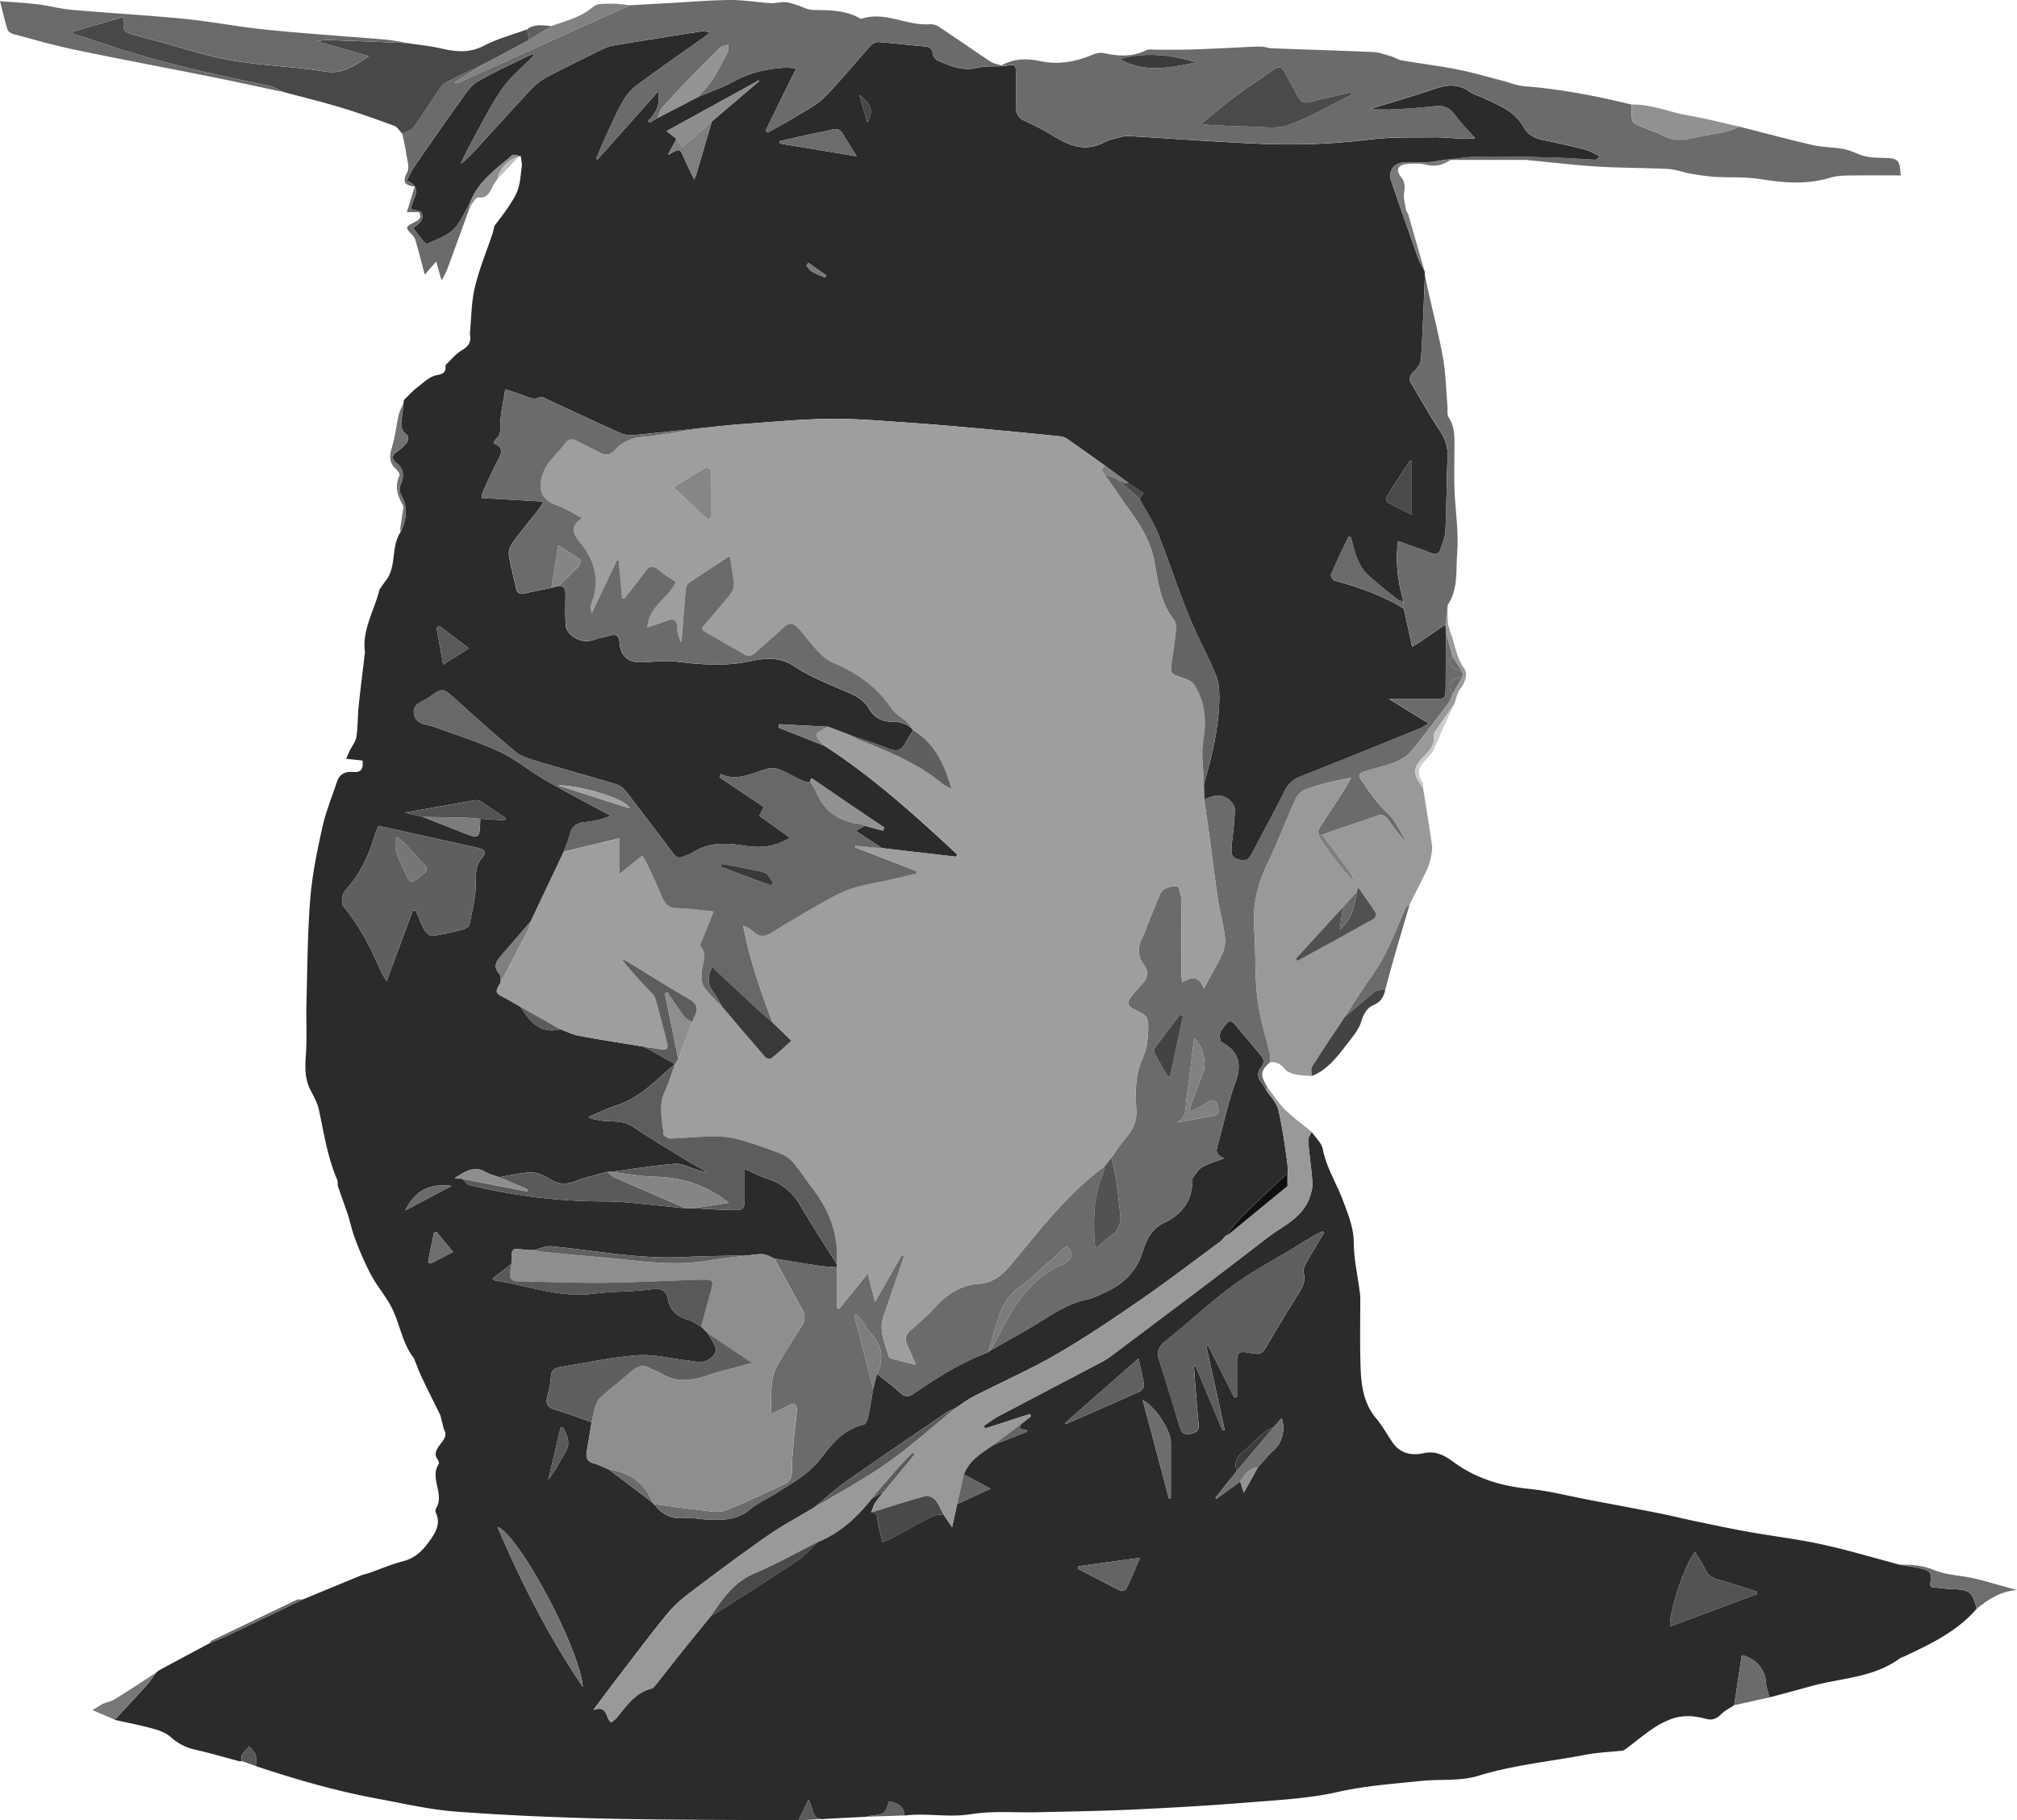 <svg id="Layer_1" data-name="Layer 1" xmlns="http://www.w3.org/2000/svg" viewBox="0 0 1500 1353.81"><defs><style>.cls-1{fill:#2b2b2b;}.cls-2{fill:#6b6b6b;}.cls-3{fill:#999;}.cls-4{fill:#484848;}.cls-5{fill:#6a6a6a;}.cls-6{fill:#919191;}.cls-7{fill:#434343;}.cls-8{fill:#828282;}.cls-9{fill:#6e6e6e;}.cls-10{fill:#7a7a7a;}.cls-11{fill:#787878;}.cls-12{fill:#727272;}.cls-13{fill:#8e8e8e;}.cls-14{fill:#cbcbcb;}.cls-15{fill:#686868;}.cls-16{fill:#616161;}.cls-17{fill:#575757;}.cls-18{fill:#595959;}.cls-19{fill:#5e5e5e;}.cls-20{fill:#bfbfbf;}.cls-21{fill:#9e9e9e;}.cls-22{fill:#5f5f5f;}.cls-23{fill:#5d5d5d;}.cls-24{fill:#646464;}.cls-25{fill:#5a5a5a;}.cls-26{fill:#535353;}.cls-27{fill:#737373;}.cls-28{fill:#858585;}.cls-29{fill:#494949;}.cls-30{fill:#606060;}.cls-31{fill:#949494;}.cls-32{fill:#5b5b5b;}.cls-33{fill:#4a4a4a;}.cls-34{fill:#8d8d8d;}.cls-35{fill:#7c7c7c;}.cls-36{fill:#6d6d6d;}.cls-37{fill:#6c6c6c;}.cls-38{fill:#717171;}.cls-39{fill:#7d7d7d;}.cls-40{fill:#7f7f7f;}.cls-41{fill:#0f0f0f;}.cls-42{fill:#656565;}.cls-43{fill:#3c3c3c;}.cls-44{fill:#5c5c5c;}.cls-45{fill:#939393;}.cls-46{fill:#4b4b4b;}.cls-47{fill:#474747;}.cls-48{fill:#797979;}.cls-49{fill:#525252;}.cls-50{fill:#818181;}.cls-51{fill:#3b3b3b;}.cls-52{fill:#515151;}.cls-53{fill:#393939;}.cls-54{fill:#868686;}.cls-55{fill:#a3a3a3;}.cls-56{fill:#767676;}</style></defs><path class="cls-1" d="M644.32,1351.18l-30.82,1.6c-10.33,1.68-8.38-8.35-12.26-14.26l-7.36,15.29c-47.62-.35-95.25-.16-142.86-1.23-37.44-.84-74.91-2.46-112.25-5.26-19.4-1.45-38.58-6-57.79-9.52-30.84-5.67-60.89-14.37-90.61-24.24-.05-2.8.5-5.8-.33-8.35-.78-2.39-3-4.31-4.62-6.44-1.9,2.15-4.06,4.14-5.57,6.53-.67,1,0,2.93,0,4.44a6,6,0,0,1-1.9.15c-10.92-2.87-21.75-6.14-32.78-8.56a40.46,40.46,0,0,1-18.47-9.63c-3.44-3-8.28-4.8-12.8-6-9.41-2.59-19-4.44-28.55-6.6,7.86-8.51,15.8-17,23.55-25.56,2.7-3,4.94-6.42,7.38-9.65a20.89,20.89,0,0,1,2.53-1.9q18.78-10.1,37.58-20.13c4.13-1.72,8.33-3.26,12.36-5.18q28.22-13.46,56.34-27.06l44.05-18.19c1.82-.53,3.68-1,5.47-1.59,8.41-2.93,16.64-6.53,25.23-8.71,10.34-2.63,16.14-9.77,21.63-18,3.88-5.78,5.69-11.4,2.67-18a3.87,3.87,0,0,1,.07-3.15c6.77-10.68-5-22.52,2.09-33.21.46-.69-.3-2.58-1-3.57-2.39-3.46-1.21-6.08.89-9.32,2.47-3.8,7.25-7.32,3.88-13l-2.58-10.31c-4.69-9.53-9.49-19-14-28.6-2.12-4.47-3.78-9.15-5.64-13.73-9.14-11.63-10.49-26.7-17.38-39.26-4.3-7.85-10.25-14.8-14.49-22.68a238.46,238.46,0,0,1-11.6-26.14c-2.32-5.9-3.7-12.16-5.5-18.26l-7.71-22.05c-.11-1.5.17-3.17-.39-4.47-7.25-16.61-9.81-34.42-13.6-51.93-1.09-5-3.7-9.82-6.14-14.44-4.51-8.56-4.21-17.4-3.55-26.73.89-12.65.08-25.41.42-38.1.69-25.88.77-51.82,2.82-77.6,1.42-17.82,5.07-35.55,8.95-53,2.65-12,7.42-23.47,11.25-35.18,2.28-5.28,6.59-6.72,11.9-6.25,6.32.55,7.4-3,6.76-8.51l-12.16-1.28c1.09-2.53,1.81-4.2,2.52-5.88,1.77-3.47,4.52-6.79,5.09-10.45,1.16-7.38.88-15,1.65-22.44,1.35-13.17,3.05-26.3,4.61-39.45,0-.21.18-.43.15-.62-2.45-17.09,7-31.44,10.8-47.1,1.59-2.24,3.11-4.54,4.79-6.72,8.14-10.6,3.52-25,10.81-35.87,4.6-9.35,5.74-18.61.18-28.16a9,9,0,0,1-.17-7.13c2.9-6.51,2.52-11.87-3.35-16.53-3.69-2.92-2.9-5.54.84-8.15a33.79,33.79,0,0,0,7.44-7.08c.89-1.16,1-4.56.15-5.13-4.17-2.91-5-6.66-4.3-11.29.61-4.18,1-8.41,1.43-12.62l.31-2.24c3.23-3.09,6.21-6.5,9.73-9.2,4.61-3.53,9.33-8.29,14.59-9.24,5.56-1,7.05-2.66,6.63-7.55h0c4.08-3.8,7.67-8.45,12.37-11.16,5.28-3,6.84-6.66,5.72-12.14,1.13-11.5,1.08-23.29,3.71-34.43,3.21-13.61,8.69-26.68,13.14-40,.61-1.83.93-3.75,1.39-5.62,3.54-4.82,7.3-9.51,10.56-14.51,2.74-4.2,5.67-8.53,7.11-13.24,1.73-5.65,2-11.76,2.86-17.67-.3-2.2-.59-4.4-.89-6.59-2.15-.29-5.2-1.63-6.31-.69-12.21,10.38-25.68,19.74-31.61,35.7-3.93,6.6-6.8,14.29-12.11,19.49-5,4.94-12.59,7.31-19.13,10.63-.58.3-2.12-.51-2.72-1.22-2.81-3.39-5.44-6.92-8.18-10.46,4.35-3.39,8.67-6.07,6.11-12l-7.67-2.1c.51-7.47,9.85-15.6-3.21-21.25,2-3.63,3.62-7.37,5.9-10.68,11.36-16.47,22.76-32.92,34.44-49.18,3.56-5,7.2-10.66,12.22-13.62,12.22-7.2,25.26-13,38-19.32A32.62,32.62,0,0,1,397.2,40a5.53,5.53,0,0,1-1.95,3c-7.56,7.84-16.35,14.86-22.35,23.76-9.11,13.51-16.34,28.29-24.24,42.61-2.26,4.08-4.1,8.4-6.13,12.62,5.09-3.78,9.08-8.23,13.1-12.64,13-14.29,26-28.68,39.21-42.78a45.59,45.59,0,0,1,11.54-9.07c13.11-7,26.5-13.46,39.83-20,2.88-1.41,5.88-3,9-3.5,22.05-3.71,44.15-7.19,66.25-10.65,1.66-.26,3.44.28,6.8.61-2.93,2.28-4.38,3.51-5.92,4.6C505.85,40.25,489.2,51.75,473,63.83A38.2,38.2,0,0,0,462.9,75.92c-5,9-9.11,18.54-13.46,27.91-2.19,4.69-4.08,9.52-6.11,14.29l1,.52,45.07-50.55c2.12,10.06-2,16.28-7.6,22l1.47,1.05,5.8-3.44,29.82-15.46c9.07-3.89,18.46-7.17,27.11-11.81,12.44-6.68,25.56-9.69,39.46-10.11A54.53,54.53,0,0,1,592,51L569.37,97.08l1.71,1.55C579,94.09,587,89.75,594.73,85c6.54-4,13.69-7.7,18.93-13.12,11.79-12.18,22.51-25.39,33.84-38,1.29-1.43,3.75-2.76,5.55-2.62,11.55.87,23.07,2.24,34.62,3.27,3.83.34,5.65,1.85,6.14,5.9.21,1.82,2.31,4.15,4.12,4.92,9.09,3.85,18.07,7.63,28.61,5.16,6.53-1.53,13.55-1,20.35-1.34,8.68-1.53,8.69-1.53,8.71,7.72,0,7.33.27,14.67-.08,22-.26,5.44,1.58,8.76,6.67,11.09a198.79,198.79,0,0,1,21.71,11.45c11.87,7.35,23.74,11.59,37.33,4.41,3.56-1.88,7.7-2.75,11.66-3.79a22.74,22.74,0,0,1,7-.82c33.47,2,66.92,4.49,100.41,5.86a487.71,487.71,0,0,0,78.62-3.35c15.68-1.89,31.67-1.4,47.53-1.6,7.29-.09,14.58.81,21.88,1.13,2.38.1,4.78-.23,8.66-.44-5.93-6.81-11.09-12-15.39-17.86-3.83-5.21-8.41-6.7-14.53-6q-14.08,1.55-28.26,2.35c-6.47.35-13,.06-19.8.06,1-.44,1.95-.91,2.91-1.21,15-4.66,30.16-9,45-14.07,9-3.11,17.3-4.06,25.59,1.85,3.1,2.21,7,3.25,10.52,4.9,11.44,5.4,23.6,9.79,30.17,21.92,3.27,6,8.86,8.26,15.26,9.57,10.34,2.11,20.65,4.41,30.86,7.08,3.61.94,6.89,3.17,10.33,4.81-1.59,2.07-2.56,2.62-3.51,2.58-10.95-.52-21.89-1.39-32.85-1.66-17.79-.43-35.6-.76-53.39-.58-8.32.09-16.62,1.46-24.93,2.25-4.58.67-9.14,1.69-13.74,1.94-6,.33-12.06-.53-18,.17-7.67.91-11,7-8.5,14.16,6.48,18.66,12.92,37.32,19.54,55.93,1.33,3.72,3.43,7.18,5.18,10.75l.24,3.69c-.89,20.37-1.6,40.75-2.87,61.1-.19,3.13-2.32,6.76-4.67,9-3.28,3.1-5,5.78-2.44,9.95,7,11.75,13.75,23.74,21.28,35.17,3.87,5.87,5.78,11.66,5.52,18.65-.69,18.46-.74,36.95-1.56,55.41-.21,4.58-2.24,9.11-3.64,13.6-1.14,3.65-3.71,4.34-7.13,2.93-2.78-1.14-5.62-2.15-8.46-3.16-5.14-1.84-10.3-3.65-16.06-5.68-2.08,16.19,0,30.69,4.16,45-1.47-.47-3.24-.57-4.37-1.47-7.7-6.18-15.56-12.21-22.76-18.95-3.2-3-5.55-7.27-7.27-11.38-2.16-5.18-3.28-10.8-4.84-16.22l-1.83-.12c-4.35,9.27-8.83,18.48-12.89,27.88-.44,1,1.26,4.2,2.48,4.53,18.08,5,35.68,11,51.68,21,2,9.09,3.93,18.17,6.13,28.32,2.59-1.56,4.38-2.5,6-3.63,6.3-4.31,12.56-8.69,18.83-13l.36,6.29q-.12,20.35-.24,40.71c-.06,8.13-.34,8.43-8.33,8.46-11.1,0-22.19,0-33.81,0l29.62,18.19c-3.52,1.93-5.48,3.26-7.62,4.13-29.11,11.8-58.2,23.69-87.44,35.17-5.6,2.2-9.31,5.25-12,10.67-8,16-16.63,31.64-24.85,47.5-1.88,3.63-4.17,5-8.28,4-6.37-1.51-7.27-3.34-6.18-12.83.95-8.32,2-16.67,2.11-25,0-2.43-2.42-5.56-4.61-7.24-5.9-4.54-12.14-2.54-18.18.24-.08-3.82-.15-7.63-.22-11.45,6-20.92,11.25-42,11.49-63.88.06-5.83-.41-12.16-2.61-17.43-6.19-14.85-14-29-20.06-43.91-8.21-20.32-15-41.24-23.1-61.59-3.54-8.83-9-16.88-13.6-25.29l2.9-4.52-10.65-7.13L821.76,346.3c-9-6.4-18-12.86-27.12-19.16a13.42,13.42,0,0,0-5.78-2.58q-28.85-3-57.73-5.62c-18.63-1.67-37.26-3.36-55.92-4.62-19.31-1.3-38.67-3.07-58-2.85-21.66.25-43.31,2.4-65,3.91-9,.62-18,1.72-26.93,2.6-18,1.9-35.89,3.92-53.86,5.6a20.53,20.53,0,0,1-9.87-1.39c-18.46-8.29-36.75-16.94-55.13-25.43-1.53-.71-3.69-2-4.78-1.42-5.59,2.82-10-.68-14.76-2.18-3.4-1.07-6.78-2.21-11.14-3.64-1.47,9.74-3.71,18.59-3.71,27.44,0,3.75.21,6.31-2.58,8.84-1,.89-1.5,2.34-2.48,3.95,7.7,2.62,6.29,6.93,3.49,12.22-4.14,7.79-7.67,15.89-11.37,23.91a23.5,23.5,0,0,0-1,4.52L404,373a39.83,39.83,0,0,1-2.53,4.7c-6.64,8.47-13.53,16.75-19.89,25.41-1.87,2.55-3.57,6.34-3.15,9.25,1.21,8.5,3.59,16.82,5.39,25.24.83,3.89,3,4.63,6.61,3.75,6.48-1.56,13-2.76,19.59-4.12l5.32-1.44c4-.21,5.22,2,5.18,5.62-.08,8-.37,16,.23,23.88.21,2.65,2.34,5.84,4.55,7.53,5.19,4,11.15,5.16,17.64,2.66,3.19-1.23,6.7-1.57,10-2.6,5-1.59,7.45-.53,7.87,5.39.69,9.69,6.44,14.52,16,14.33,8.58-.17,17.28-1.6,25.69-.58,18.42,2.23,36.62,3.73,55-.17,11.26-2.38,22.1-3.6,33.25,3.76,11.91,7.86,25.57,13.17,38.77,18.87,6.68,2.89,12.76,5.79,16.58,12.38s9.49,10,17.49,9.91c5.88-.1,11.47,1.63,15.63,6.32l-.08,0c-2,3.27-4.21,6.44-6,9.82-2.84,5.36-6.41,6.26-12.12,3.92-9.25-3.79-18.88-6.65-28.35-9.9l-16.88-6.42-36.32-1.91c-.15.86-.29,1.71-.44,2.57l34.23,13.55c36,23.3,67.53,51.91,98.73,80.9l-1.09,1.55-54.84-6.35-19.63-12.9,6.6-3.79,13.6,3.67,1.05-2.27c-9.48-6.4-19-12.77-28.42-19.19-7.65-5.19-15.24-10.47-22.91-15.63-1.48-1-4-3.69-3.63,1.21-2-.42-4.18-.49-6-1.33-5.67-2.61-11.09-5.8-16.86-8.17a14.5,14.5,0,0,0-8.54-.8c-11.59,3-22.52,9.93-35.4,4.09l-.78,2.42L568,600.2l-3.34,6.54,22.85,16.35c-11.46,7-22.37,7.71-33.69,5.93-13.58-2.12-26.94-2.91-39.15,5.29-1.75,1.18-4,1.53-5.93,2.53-3.5,1.83-5.8,1-8.19-2.21q-17.36-23.28-35.19-46.21a15.17,15.17,0,0,0-7-5.1c-19.8-6-39.75-11.41-59.55-17.38-5.45-1.64-11.4-3.43-15.63-6.94-15.07-12.48-29.6-25.61-44.11-38.72-9.65-8.72-9.67-9.16-20.13-1.56-4.34,3.15-12,4.27-11.16,11.68.92,8.41,9,8,14.83,10.1,16.3,6,33,11.14,48.75,18.45,11.81,5.49,22.07,14.22,33.43,20.8,14.67,8.51,29.76,16.31,44.66,24.43,1.57.85,3.1,1.77,4.65,2.66a68.27,68.27,0,0,1-19,4.59c-6.53.56-10.14,3.41-11.56,9.85-.92,4.17-2.82,8.13-4.27,12.18l-24.55,51.77c-7,8.09-13.93,16.21-20.95,24.27-3.9,4.48-7.84,8.7-2.43,14.87,1.17,1.35.81,4,1.15,6.1-4.55,7.81-4.53,7.78,3.46,12,3.72,2,7.36,4.12,11,6.19,7,10.85,14.45,20.72,29.75,16.81,4.62,1.66,9.13,4,13.9,4.87,16,3,32.13,5.43,48.2,8.09L502,791.34h0c-1.62,1.4-3.25,2.8-4.86,4.22C485.44,805.91,474.29,817,458.76,822c-7.21,2.32-14.07,5.74-21.08,8.66,2.14,1.74,4,1.7,5.73,2.12,9,2.22,18.82-.55,27.45,5.3,13,8.79,26.53,16.79,39.91,25,4.89,3,10,5.64,15,8.45-2.9,0-5.27-1-7.72-1.74-5.32-1.58-10.8-4.64-16-4.23-16,1.28-32,3.91-47.93,6h-2.53c-7.79,2.21-15.82,3.82-23.31,6.81-6.75,2.69-12.42,2.71-18.73-1.14-4.27-2.61-9.44-5.28-14.18-5.24-8,.06-16.07,2.25-24.1,3.54-3.4-1.27-7.07-2.08-10.16-3.88-8.77-5.11-15.65,0-23,4.52l5.95.61c1.61,1.55,3,4,4.87,4.5a418.73,418.73,0,0,0,100.63,12.26c6.21,0,12.43.33,18.61.9,13.87,1.27,27.71,2.78,41.57,4.2h6.44c9,.44,18,1.09,27,1.28,10.53.22,10.53,0,10.54-10.73,0-6.25,0-12.51,0-19.82,6.84,3,11.8,5.58,17.05,7.31a41.7,41.7,0,0,1,23.94,19.2c8.84,14.93,18.31,29.49,27.52,44.21l-.07,2.45c-4.49-.39-9-.53-13.46-1.2-11-1.65-21.93-3.53-32.89-5.32-2.69-1.11-5.3-2.92-8.07-3.17-3.74-.35-7.6.48-11.41.81-16.12.41-32.25.51-48.36,1.3-33.13,1.63-65.52-5-98.24-8.08-4.05-.38-8.35,1.85-12.54,2.88-2.33-.08-4.69,0-7-.26-9.7-1.26-9.69-1.31-9.83,8.62,0,.64,0,1.27-.05,1.91l-14.12,11c1.23.8,1.72,1.37,2.28,1.45,24.29,3.54,47.7,13,73,9.71,14.22-1.87,28.75-1.39,43-3.31,7.43-1,11,.69,12.4,7.79,1.62,8.3,7,12.72,14.94,14.93,3.38.93,6.37,3.29,9.53,5l5.23,5.14c1.39,2.41,2.82,4.81,4.17,7.24,2.77,5,1.85,8.35-3.18,11.78-5.52,3.77-10.75,1.65-16.1,1.09-12.36-1.3-24.83-4.79-37-3.91-19.2,1.38-38.2,5.64-57.29,8.64-4.22.66-7.07,2.18-7.44,7.18a72.26,72.26,0,0,1-2.63,14.56c-1.85,6.42.89,8.77,6.72,10.44,8.83,2.52,17.41,5.93,26.09,9-1.17,7.21-2.24,14.43-3.54,21.62-.8,4.44.1,7.47,4.93,8.89,3.91,1.14,7.61,3,11.4,4.52l32.37,24.57,1.27,1.28c5.62,7.22,12.47,11.34,22.17,10.4,5.06-.5,10.26.66,15.41.94,11.87.65,23.5,1.27,33.69-7.26,5.71-4.79,12.81-7.89,19.18-11.92,12.13-7.67,24.81-14.49,33.84-26.35,8.31-10.91,17-21.69,31.65-24.88,1.47-.32,2.85-3.51,3.3-5.58,1.49-6.92,2.55-13.94,3.77-20.92l2.79-11.29c5.66,4.53,11.62,8.72,16.85,13.69,3.65,3.46,6.32,3.93,10.55,1,17.42-11.91,35.2-23.25,55.17-30.61l1.42-1.22c12.66-7.27,25.54-14.17,37.9-21.91,11-6.89,21.8-13.7,34.79-16.37,4.34-.89,8.44-3.12,12.55-5C835.12,955.28,845.1,946,849.75,931c2.64-8.49,6.59-17.12,15.59-21.32,13.94-6.52,21.53-17,21.5-32.67a2.06,2.06,0,0,1,.33-1.24c2.15-2.62,3.88-6,6.65-7.61,4.51-2.61,9.71-4.06,16.6-6.78-7.39-2.63-5.7-6.62-4.55-10.73,4.25-15.13,7.39-30.66,12.8-45.36,4.93-13.41,3.05-23-9.72-29.91-.38-.2-.91-.48-1-.81-.4-1.9-1.42-4.09-.84-5.68.92-2.56,2.83-4.8,4.49-7,2.13-2.9,4.29-3.06,6.73-.07Q927.56,773,937,784c2.91,3.35,3.85,6.19.69,10.15-2.81,3.52-2.48,7.58.61,11.25a48.3,48.3,0,0,1,3.47,5.44c3.05,4.79,7.61,9.22,8.85,14.43,3.06,12.88,4.87,26.07,6.63,39.21.77,5.77.18,11.73.21,17.6-.12-2.46-.23-4.93-.41-8.74-2.49,2.09-4,3.2-5.28,4.46-9.3,8.83-18.74,17.54-27.79,26.62-4.69,4.7-8.67,10.1-13,15.18a25.67,25.67,0,0,1-3.46,3.8c-19.54,14.41-38.82,29.2-58.79,43-20.52,14.16-41.21,28.21-62.76,40.69-19.91,11.54-41.11,20.83-61.62,31.35-4.94,2.53-9.41,6-14.1,9a30.9,30.9,0,0,0-5.28,2.31c-25,17.12-50.16,34.13-75,51.59-8.58,6-16.36,13.2-24.5,19.85-11.44,6.86-23.28,13.13-34.21,20.72-18.55,12.87-36.65,26.42-54.69,40-6.82,5.14-13.79,10.5-19.2,17-12.78,15.37-24.69,31.46-36.89,47.31-6.11,7.94-12.06,16-19.28,25.58,11.06-4,8.8,6,13.29,9.29a29.06,29.06,0,0,0,3.77-3.16c7.48-8.72,13.66-18.91,26-22,1.29-.32,2.46-1.7,3.37-2.84,6.7-8.41,13.26-16.92,20-25.31,7.11-8.88,14.35-17.65,21.53-26.47a43.65,43.65,0,0,0,4.6-2.27c19.77-12.68,39.65-25.19,59.15-38.26,5.61-3.77,10.12-9.2,15.13-13.86,16.58-6.78,29.24-18.44,40.17-32.25l9-5.22c-2.2,2.84-4.62,5.53-6.52,8.55-1.29,2-1.84,4.54-2.72,6.83,3,.11,4.22,1.07,4.55,4.59.54,5.71,2.37,11.29,3.83,17.66,3.69-1.68,5.86-2.52,7.9-3.62,9.6-5.17,19.09-10.57,28.8-15.53,2.47-1.26,5.61-1.21,8.44-1.76l6.55,9.7c1.51-7,2.63-12.06,3.74-17.16l24.92-11.48-19.93-10.68c4-10.7,13.37-15.93,22-21.94l25.22-9.78c-1-3.3-8.15.26-4.57-5.81l7.35-5.68-.87-1.69-33.44,10.83-.71-2.12c3.74-2.44,7.32-5.2,11.25-7.28,24.92-13.19,49.92-26.22,74.88-39.36a59.84,59.84,0,0,0,8.22-5c38.63-29.11,77.48-58,115.65-87.65,11.65-9.07,26.89-14.93,32.26-30.69,1.17-3.44,2.28-7.24,2-10.78-.73-10.48-2.34-20.9-3.16-31.37-.16-2.07,1.67-4.28,2.58-6.43,2.88,4.28,7.41,8.23,8.32,12.89,2.66,13.71,10.15,25.27,14.91,38,3.84,10.26,8.14,20.44,8.15,32.11,0,11.44,2.69,22.88,4.17,34.32a50.87,50.87,0,0,1,.64,6.38c0,16.16-.35,32.32.12,48.47.42,14.55,1.58,29,11.73,41,4.65,5.5,8.1,12,12.26,18,5.71,8.17,14.29,9.78,23,7.81,9-2,15.81,1.86,22,6.41,16.91,12.47,35.77,18.07,56.45,20.15,15.1,1.52,30,5.4,44.91,8.24,17.27,3.28,34.56,6.49,51.8,9.9,8.77,1.73,17.44,3.93,26.19,5.75,13.38,2.78,26.75,5.65,40.21,8.06,18.22,3.26,36.66,5.41,54.72,9.35,19.42,4.24,38.51,10,57.74,15.09,4.81.84,9.66,1.47,14.41,2.55,9,2,9.58,3.1,8.25,12-.06.36.28.78.81,2.16,5,.48,10.46,1.25,16,1.48,12.7.52,14.74,2.09,17.73,14.61-14.59,17-34.34,26.23-54,35.54a16.37,16.37,0,0,0-3,1.26c-19.76,14.67-44.15,14.56-66.53,20.86-10.12,2.85-20.3,5.49-30.45,8.23-1-3.9-2.54-7.78-2.73-11.72-.43-8.85-8-17.85-17.9-19.65l-5.67,37.21c-3.27,2.19-7,3.92-9.7,6.67-3.22,3.3-6.46,4.64-10.9,3.53a73.24,73.24,0,0,0-9.48-1.88,36.92,36.92,0,0,0-18.74,2.73c-12.68,5.14-22.05,14.61-32.87,22.19-.93.64-2.39.61-3.62.74-8.12.88-16.35,1.15-24.34,2.68-27,5.15-54.36,7.72-80.9,15.88-13.23,4.07-28.19,2.26-42.3,3.75-20.69,2.19-41.35,3.54-61.92,8.19-21.87,5-44.7,6-67.18,7.86-28.31,2.28-56.67,3.89-85,5.22-23.44,1.1-46.93,1.44-70.4,2-16.73.41-33.77-1.17-50.14,1.45-16.68,2.67-33-1-49.43,1-.81-6.5-4.34-9.59-11.79-10.33-2.68,9.25-2.68,9.24-13.58,10.48A21.37,21.37,0,0,0,644.32,1351.18ZM935.41,1091.4c4-4.39,7.67-9.16,12.09-13.06,5.74-5.07,8.79-15.24,5.64-23.54l-6.13,6.83c-2.06,1-4.44,1.66-6.12,3.12-5.81,5-11.24,10.55-17.09,15.56-4.45,3.81-6.16,8.06-3.94,13.63l-16,20.06.76.71,17.74-12.86,2.6,8.37C929.06,1102.87,932.24,1097.14,935.41,1091.4ZM314.66,607.6c9.37,3.7,18.75,7.37,28.11,11.11,13.92,5.55,14.13,5.42,14.4-9.73l18.32,1.16.72-1.61c-6.48-4.36-12.9-8.81-19.49-13-1.08-.68-3-.41-4.39-.17-16.49,2.85-33,5.78-51.18,9ZM529.33,90.36q17.67-15,35.33-30.1c-.09-.17-.17-.35-.26-.52L495.73,97.52l7.4,5.79c-2.17,4-4.35,8-6.37,11.74a2.69,2.69,0,0,0,1-.31c7.91-4.49,7.84-4.47,11.3,3.56,2,4.62,4.29,9.12,7.14,15.14.82-1.76,1.17-2.31,1.35-2.91Q523.47,110.45,529.33,90.36ZM307.05,677.23l2.1-.1c2.18,5,4,10.17,6.69,14.9,1.09,1.94,4.1,4.33,5.89,4.07a206.22,206.22,0,0,0,22.71-4.85c1.82-.48,4.39-2.17,4.7-3.69,2-10,4.73-20.2,4.7-30.31,0-7.22-.2-13.56,4.73-19.2,3.18-3.65,2.48-6.19-2.37-7.27l-74.8-16.63c-.87,2.29-2,4.81-2.79,7.43-4.11,13.49-9.72,26.19-18.83,37.14-1.79,2.14-4,4.3-4.76,6.82-.78,2.68-1.22,6.82.27,8.56,12.29,14.47,20.46,31.24,28.06,48.38.9,2,2.18,3.86,4.16,7.3C294.44,711.13,300.74,694.18,307.05,677.23ZM984.73,916.87l-1-1.11c-1.63.75-3.34,1.38-4.88,2.28q-8.37,4.9-16.63,10c-15.43,9.42-31.56,17.89-46,28.58-17.27,12.74-32.89,27.68-49.73,41-5.41,4.29-6.33,8.21-4.37,14.3,5.37,16.59,10.4,33.29,15.45,50,1.13,3.73,3.22,5.35,7.14,4.63s7.17-1.92,6.72-6.87c-.7-7.7-1.39-15.4-2-23.1-.56-6.78-1-13.55-1.52-20.33l1.26-.13q10,23.91,20,47.82l1.61-.51L897,1000.76l1.29-.39,19.65,39.12,2-.66v-21.77c0-12.37,0-12.56,12.52-10.36,4.38.77,6.62-.52,8.8-4.27q11.52-19.78,23.71-39.19c3.3-5.22,6.39-10,4.54-16.69-.61-2.24.9-5.42,2.21-7.75C975.83,931.38,980.35,924.17,984.73,916.87Zm275.92,237.45c-7.18,7.37-20.23,46.65-18.46,55.25l64.6-24.06c-.12-.59-.24-1.18-.35-1.76-9.41-3-18.74-6.18-28.25-8.78-4.72-1.28-8-3.37-10.16-7.92C1266,1162.67,1263.2,1158.65,1260.65,1154.32ZM433.49,1254.69c-2.44-28.78-47.52-113.14-63.54-119.14C387.72,1177,407.83,1216.93,433.49,1254.69ZM791.92,1058.5l.59.7c18.3-8,36.63-16,54.84-24.19,1.6-.73,3.62-3.31,3.43-4.76-.81-6.06-2.39-12-4.1-19.91Zm77.44,56.09,1.38-.42v-41.33c0-9-11.58-26.93-20.93-31.47C856.43,1066.19,862.9,1090.39,869.36,1114.59Zm-21.59,44-46.15,6.32-.06,1.74c10.42,5.46,20.79,11,31.33,16.24,1.15.57,4.22-.22,4.7-1.21C841,1174.61,844,1167.36,847.77,1158.55ZM637.09,116.24c-4.19-6.78-7.34-11.79-10.4-16.86-2-3.27-4.54-4-8.21-2.94-5,1.37-10.1,2.12-15.14,3.23-7.82,1.72-15.63,3.52-23.44,5.29,0,.6.07,1.2.11,1.8Zm412.84,226.6c-1,.14-1.64,0-1.78.26-5.74,8.79-11.5,17.56-17,26.48-.54.87-.09,3.43.66,3.85,5.63,3.17,11.44,6,18.15,9.4ZM348.76,482.18l-21.95-16.61L324.65,467c1.55,8.59,3.11,17.19,4.94,27.32ZM324.6,916.1l-1.9.67-4.42,21.83,1.84,1.17,16.85-8.6Zm94.17,145.7h-1.89q-4.58,19.37-9.16,38.74c5.15-6.52,8.67-13.63,12.75-20.4S422,1067.58,418.77,1061.8ZM301.38,900.28,335.85,882C320.49,879.9,308.89,884.87,301.38,900.28ZM639.08,70.61,645,90.94C649.7,82.64,648.43,78,639.08,70.61ZM601.21,195.46l-1.37,1.84c2.77,5.92,8.82,6.54,13.62,9.2l1.06-1.66Z"/><path class="cls-2" d="M895.53,594.57c6-2.78,12.28-4.78,18.18-.24,2.19,1.68,4.65,4.81,4.61,7.24-.12,8.35-1.16,16.7-2.11,25-1.09,9.49-.19,11.32,6.18,12.83,4.11,1,6.4-.39,8.28-4,8.22-15.86,16.84-31.53,24.85-47.5,2.72-5.42,6.43-8.47,12-10.67,29.24-11.48,58.33-23.37,87.44-35.17,2.14-.87,4.1-2.2,7.62-4.13L1033,519.74c11.62,0,22.71,0,33.81,0,8,0,8.27-.33,8.33-8.46q.13-20.36.24-40.71l5,18.12c-3.57,2.1-3.66,4.75-.56,7.09,2.49,1.87,5.47,3.07,8.23,4.57v2.59c-10.06,2.7-12.19,6.32-7.66,13-1,2.33-1.64,5-3.13,6.94-9.22,12.19-18.36,24.46-28.14,36.18-2.93,3.52-7.52,6.14-11.86,7.86-7,2.76-14.42,4.37-21.62,6.59-2.67.82-6.39,2.07-3.94,5.61,5.74,8.28,11.21,17.14,18.55,23.84,7.85,7.16,11.48,16.29,16.5,24.88a219.74,219.74,0,0,1-14.31-18.12c-2.07-2.84-4.2-4.44-8.12-3.05-13.6,4.82-27.31,9.34-41,14l-2.62,1.27c0-1.93-.65-4.29.22-5.7,5-8.05,10.39-15.82,15.51-23.78,2.94-4.56,5.59-9.31,8.37-14A198.33,198.33,0,0,0,971.23,587a14.16,14.16,0,0,0-7.49,6.78c-7.31,16.06-13.49,32.63-21.16,48.5-7.49,15.5-11.15,31.31-9.87,48.54,1,14.13.69,28.36,1.54,42.51a163.57,163.57,0,0,0,3.38,23.48c1.85,8.84,4.56,17.49,6.66,26.28.52,2.19.14,4.6.17,6.91-7.05,6.57-7.37,9-2.36,17.91-.1,1-.19,1.94-.29,2.91a48.3,48.3,0,0,0-3.47-5.44c-3.09-3.67-3.42-7.73-.61-11.25,3.16-4,2.22-6.8-.69-10.15q-9.51-11-18.69-22.21c-2.44-3-4.6-2.83-6.73.07-1.66,2.25-3.57,4.49-4.49,7-.58,1.59.44,3.78.84,5.68.07.33.6.61,1,.81,12.77,6.89,14.65,16.5,9.72,29.91-5.41,14.7-8.55,30.23-12.8,45.36-1.15,4.11-2.84,8.1,4.55,10.73-6.89,2.72-12.09,4.17-16.6,6.78-2.77,1.6-4.5,5-6.65,7.61a2.06,2.06,0,0,0-.33,1.24c0,15.63-7.56,26.15-21.5,32.67-9,4.2-13,12.83-15.59,21.32-4.65,15-14.63,24.27-28.31,30.43-4.11,1.85-8.21,4.08-12.55,5-13,2.67-23.8,9.48-34.79,16.37-12.36,7.74-25.24,14.64-37.9,21.91,2.3-4.13,4.68-8.22,6.88-12.41,11.27-21.48,23.42-42.13,47.54-51.83a10.91,10.91,0,0,0,1.62-1.05c5.73-3.83,6-6.4,1.39-12.58a24,24,0,0,0-2.58,1.77c-11.27,9.94-22,20.58-33.95,29.65-9,6.79-12.75,15.81-15.86,25.67-2.3,7.29-4.32,14.66-6.46,22-20,7.36-37.75,18.7-55.17,30.61-4.23,2.9-6.9,2.43-10.55-1-5.23-5-11.19-9.16-16.85-13.69,5.09-11,4.09-21-4.58-30.12-3.22-3.38-5.38-7.75-8.14-11.58a16,16,0,0,0-2.87-2.46l-1.32.77q7.07,27.33,14.12,54.68c-1.22,7-2.28,14-3.77,20.92-.45,2.07-1.83,5.26-3.3,5.58-14.67,3.19-23.34,14-31.65,24.88-9,11.86-21.71,18.68-33.84,26.35-6.37,4-13.47,7.13-19.18,11.92-10.19,8.53-21.82,7.91-33.69,7.26-5.15-.28-10.35-1.44-15.41-.94-9.7.94-16.55-3.18-22.17-10.4,11.49,1.53,23,3.26,34.5,4.5,6.09.66,13,2.27,18.29.27,14.87-5.57,29.08-12.88,43.63-19.32,4.33-1.91,6-4.75,6-9.49.06-7.48.73-15,1.37-22.42.65-7.67,1.73-15.29,2.33-23,.39-5.13-2.16-6-6.42-3.76-3.7,1.92-7.5,3.63-13,6.25,1.11-13.49-1.26-25.39,5-36.16,5.7-9.87,11.66-19.6,18-29.1,3.25-4.89,2.64-8.88-.09-13.66-6.91-12.14-13.42-24.5-20.09-36.78,11,1.79,21.91,3.67,32.89,5.32,4.45.67,9,.81,13.46,1.2v30.54l1.77.3,21.3-26.33c2.28,9,4,15.88,5.38,21.18l19.76-34.63c.61.32,1.23.63,1.85.94-5.16,15-10.28,30.09-15.48,45.12-3.55,10.25,1.61,19.34,3.81,28.81a3.7,3.7,0,0,0,2.39,2c5.3,1.46,10.66,2.74,17.91,4.56-2.55-5.95-4.26-10.23-6.21-14.39s-1.68-7.65,2-10.94c6.46-5.68,13.07-11.29,18.85-17.64,8.79-9.66,19-16.29,32.19-17.18,10.88-.73,17.82-6.86,24.4-14.76,21.47-25.73,41.81-52.58,69.26-72.63-.52,2.3-.69,4.76-1.63,6.88-6.56,14.83-6.5,30.48-6,46.19.08,2.22.43,4.43.79,8,4.68-3.91,8-7.13,11.82-9.77,5.82-4.06,7.58-9.41,6.64-16.21-1.07-7.64-1.53-15.36-2.68-23-.95-6.28-2.53-12.46-3.83-18.68,3.52-4.88,6.69-10,10.64-14.55,5.38-6.11,8.26-12.56,7.81-21-.64-12.21-1-24.56,3.9-36.3,1.74-4.16,3.47-8.52,4-12.93.77-6.13,1.7-12.77.07-18.48-.93-3.25-6.66-5.39-10.53-7.46-4.28-2.28-4.33-4.89-1.63-8.23a118.21,118.21,0,0,1,7.89-9.38c4.54-4.56,6.08-9.26,2-14.84-5-6.86-4.91-13.85-.85-21.14,1.35-2.42,2.08-5.19,3.13-7.79,3.15-7.79,6.23-15.61,9.5-23.35,2.43-5.74,8.1-6,13.06-6.39.77,0,2.76,5.88,2.81,9.07.28,17.89.11,35.78.15,53.67,0,2.48.3,5,.56,8.81,7-4.25,12.7-5,16.14,4.58,5.44-10.12,10.45-18.37,14.31-27.13,1.67-3.77,1.75-8.69,1.18-12.9-1.23-8.9-3.7-17.62-5.05-26.51-2.24-14.87-4-29.82-6-44.73C898.37,614.12,896.92,604.35,895.53,594.57ZM875.67,834.7c8.85-1.6,17.72-3.18,26.57-4.82,5.14-1,4.21-4.28,3.12-7.88-1.2-4-3.3-4.56-6.71-2.59-4.37,2.54-8.82,5-14.39,8.05.71-2.73,1-4.13,1.43-5.44,3.09-8.49,6.25-16.94,9.34-25.42,2.47-6.82-1.17-20-7-24.39-1.91,15.34-3.66,30.44-5.73,45.51C881.48,823.64,882.61,830.62,875.67,834.7Zm4.12-79.05-2.22-1.07c-6.27,8.27-12.59,16.51-18.73,24.87a4.18,4.18,0,0,0-.24,3.68c3.16,5.93,6.56,11.73,9.88,17.57l1.8-.43Z"/><path class="cls-2" d="M1074.94,118.71c8.31-.79,16.61-2.16,24.93-2.25,17.79-.18,35.6.15,53.39.58,11,.27,21.9,1.14,32.85,1.66,1,0,1.92-.51,3.51-2.58-3.44-1.64-6.72-3.87-10.33-4.81-10.21-2.67-20.52-5-30.86-7.08-6.4-1.31-12-3.56-15.26-9.57-6.57-12.13-18.73-16.52-30.17-21.92-3.5-1.65-7.42-2.69-10.52-4.9-8.29-5.91-16.54-5-25.59-1.85-14.86,5.11-30,9.41-45,14.07-1,.3-1.86.77-2.91,1.21,6.83,0,13.33.29,19.8-.06q14.16-.78,28.26-2.35c6.12-.68,10.7.81,14.53,6,4.3,5.84,9.46,11.05,15.39,17.86-3.88.21-6.28.54-8.66.44-7.3-.32-14.59-1.22-21.88-1.13-15.86.2-31.85-.29-47.53,1.6A487.71,487.71,0,0,1,940.25,107c-33.49-1.37-66.94-3.91-100.41-5.86a22.74,22.74,0,0,0-7,.82c-4,1-8.1,1.91-11.66,3.79-13.59,7.18-25.46,2.94-37.33-4.41a198.79,198.79,0,0,0-21.71-11.45c-5.09-2.33-6.93-5.65-6.67-11.09.35-7.31.1-14.65.08-22,0-9.25,0-9.25-8.71-7.72l-2.19-.41c9.32-5.18,18.75-5.38,29.26-3.14,13,2.77,26,.44,38.41-4.76,2.59-1.08,5.87-1.83,8.51-1.27,10.75,2.32,21.15,3.07,31.44-2.1,2.21-1.11,5.36-.4,8.07-.42,7.85-.06,15.69.08,23.53-.12,9.39-.23,18.76-.71,28.14-1.12,6.42-.28,12.83-.68,19.25-.94a72.35,72.35,0,0,1,8.2,0c1.91.14,3.78,1,5.68,1.09,25.34,1,50.68,1.67,76,2.82,4.53.21,9,1.94,13.47,3.21,2.68.77,5.13,2.5,7.83,3,13.85,2.36,27.82,4.06,41.59,6.77,11.29,2.23,22.37,5.55,33.54,8.4,5.4,1.39,10.72,3.65,16.2,4.07,27,2.07,53.38,7.22,79.59,13.6.65,15.09-2.47,12.52,13.58,19,3.19,1.29,6.55,2.25,9.54,3.88,6.8,3.7,13.75,4,21.15,2.31,8.59-1.92,17.32-3.18,25.91-5.07,3.48-.76,6.77-2.41,10.15-3.66,18.07,4.59,36.07,9.47,54.24,13.63,7.66,1.75,15.77,1.53,23.51,3.06,5.31,1,10.21,4,15.5,5.28,4.7,1.09,9.7,1.18,14.57,1.27,9.94.18,11.44,1.55,12,13-12.82,0-25.61-.14-38.4.07-4.7.08-9.6.28-14,1.63-17.41,5.31-34.64,3.86-52.26,1-11.09-1.84-22.62-.93-33.92-1.66a170.13,170.13,0,0,1-18.36-2.51c-5.48-.95-10.85-3.07-16.33-3.35-17.19-.87-34.44-.67-51.61-1.72-17-1-34-3.09-50.94-4.69-1.28-.12-2.57-.33-3.85-.33q-27.45,0-54.9,0Zm-70-48.19c-.19-.61-.38-1.22-.58-1.84-10,2.36-20,4.55-29.93,7.15-4.18,1.1-6.88.52-8.94-3.57-3.11-6.14-6.88-11.93-9.93-18.1-2.12-4.29-4.3-5.27-8.41-2.35-9.1,6.48-18.59,12.42-27.54,19.09-8.7,6.48-16.92,13.59-26.38,21.26,2.87.39,4.26.69,5.68.76,9.87.45,19.74,1.1,29.61,1.2S949.2,96.21,958,93C974.28,87.21,989.39,78.21,1005,70.52ZM832.7,43.86c18.07,10.59,36.67,6.56,56.69,2.64C869.85,40.29,851.51,38.79,832.7,43.86Z"/><path class="cls-3" d="M983.31,620.64c13.67-4.63,27.38-9.15,41-14,3.92-1.39,6,.21,8.12,3.05a219.74,219.74,0,0,0,14.31,18.12c-5-8.59-8.65-17.72-16.5-24.88-7.34-6.7-12.81-15.56-18.55-23.84-2.45-3.54,1.27-4.79,3.94-5.61,7.2-2.22,14.64-3.83,21.62-6.59,4.34-1.72,8.93-4.34,11.86-7.86,9.78-11.72,18.92-24,28.14-36.18,1.49-2,2.11-4.61,3.13-6.94l7.66-13v-2.59q-3.82-5.83-7.67-11.66l-5-18.12-.36-6.29q.78-7.17,1.57-14.34c0,4.49-.21,9,.24,13.47.31,3.06,1.6,6,2.46,9,.06.19.27.34.34.54,2.8,8.16,3.79,16.73,9.33,24.25,2.92,4,.7,10.51-3.15,15.43-2.3,3-2.9,7.25-4.26,10.94-4.72,6.8-9.48,13.59-14.12,20.44a5.92,5.92,0,0,0-1.15,3.59c.74,6.58-3.07,10.63-7.28,14.87-8.53,8.61-8.51,13.26-.74,23.25,2.27,14.31,4.68,28.6,6.68,42.94.44,3.14-.33,6.53-1,9.7a39.14,39.14,0,0,1-2.91,8.92c-4.09,8.53-8.45,16.94-12.7,25.39-1,.84-2.49,1.46-3,2.54-7.47,16.59-13.33,33.92-24.06,49-7.46,10.45-14.18,21.44-21.22,32.2-8.18,12.29-16.48,24.5-24.39,37-1,1.65-.11,4.57-.08,6.91-4-.37-8.15-.32-12.05-1.23-2.93-.68-6.52-1.88-8.17-4.08-3-4-6.34-5.36-10.91-5,0-2.31.35-4.72-.17-6.91-2.1-8.79-4.81-17.44-6.66-26.28a163.57,163.57,0,0,1-3.38-23.48c-.85-14.15-.49-28.38-1.54-42.51-1.28-17.23,2.38-33,9.87-48.54,7.67-15.87,13.85-32.44,21.16-48.5a14.16,14.16,0,0,1,7.49-6.78,198.33,198.33,0,0,1,33.56-8.55c-2.78,4.66-5.43,9.41-8.37,14-5.12,8-10.54,15.73-15.51,23.78-.87,1.41-.18,3.77-.22,5.7a212.14,212.14,0,0,0,25.87,33.67,15.09,15.09,0,0,0-3.12-7.58C996.78,638.85,990,629.76,983.31,620.64Zm15.38,54-35.17,38.41,1.39,1.52c19-10.4,38-20.74,56.85-31.32,1-.58,1.84-3.67,1.24-4.63-3.94-6.18-8.3-12.09-13-18.74-.49,1.72-.71,2.51-.93,3.29Z"/><path class="cls-3" d="M941.81,810.83c.1-1,.19-1.94.29-2.91,4.42,5.77,8.29,12.07,13.39,17.16,6.13,6.11,13.3,11.19,20,16.72-.91,2.15-2.74,4.36-2.58,6.43.82,10.47,2.43,20.89,3.16,31.37.25,3.54-.86,7.34-2,10.78-5.37,15.76-20.61,21.62-32.26,30.69-38.17,29.7-77,58.54-115.65,87.65a59.84,59.84,0,0,1-8.22,5c-25,13.14-50,26.17-74.88,39.36-3.93,2.08-7.51,4.84-11.25,7.28l.71,2.12L766,1051.68l.87,1.69-7.35,5.68-20.65,15.59c-8.64,6-18.05,11.24-22,21.94q-2.49,11.09-5,22.16c-1.11,5.1-2.23,10.21-3.74,17.16l-6.55-9.7c-1.92-3.56-3.38-7.51-5.93-10.54-1.54-1.83-5.15-3.61-7.18-3.05-13.57,3.73-27,8.09-40.41,12.25.88-2.29,1.43-4.79,2.72-6.83,1.9-3,4.32-5.71,6.52-8.55q11.46-13.86,22.91-27.74l-1.6-1.36c-4.31,4.61-8.73,9.12-12.89,13.86-5.91,6.73-11.61,13.63-17.4,20.46-10.93,13.81-23.59,25.47-40.17,32.25-15.55,7.8-30.77,16.4-46.76,23.17-15.11,6.39-23.69,18.49-32.12,31.22-7.18,8.82-14.42,17.59-21.53,26.47-6.72,8.39-13.28,16.9-20,25.31-.91,1.14-2.08,2.52-3.37,2.84-12.33,3.06-18.51,13.25-26,22a29.06,29.06,0,0,1-3.77,3.16c-4.49-3.26-2.23-13.28-13.29-9.29,7.22-9.59,13.17-17.64,19.28-25.58,12.2-15.85,24.11-31.94,36.89-47.31,5.41-6.5,12.38-11.86,19.2-17,18-13.6,36.14-27.15,54.69-40,10.93-7.59,22.77-13.86,34.21-20.72,18.13-10.93,37-20.9,54.22-33.07,17.64-12.43,33.75-27,50.53-40.68,4.69-3,9.16-6.47,14.1-9,20.51-10.52,41.71-19.81,61.62-31.35,21.55-12.48,42.24-26.53,62.76-40.69,20-13.79,39.25-28.58,58.79-43a25.67,25.67,0,0,0,3.46-3.8c1.58-1.06,3.26-2,4.73-3.21q20.9-17.11,41.73-34.31c0-5.87.56-11.83-.21-17.6-1.76-13.14-3.57-26.33-6.63-39.21C949.42,820.05,944.86,815.62,941.81,810.83Z"/><path class="cls-2" d="M744.7,48.69l2.19.41c-6.8.37-13.82-.19-20.35,1.34C716,52.91,707,49.13,697.93,45.28c-1.81-.77-3.91-3.1-4.12-4.92-.49-4-2.31-5.56-6.14-5.9-11.55-1-23.07-2.4-34.62-3.27-1.8-.14-4.26,1.19-5.55,2.62-11.33,12.64-22,25.85-33.84,38-5.24,5.42-12.39,9.08-18.93,13.12C587,89.75,579,94.09,571.08,98.63l-1.71-1.55L592,51a54.53,54.53,0,0,0-6.58-.62c-13.9.42-27,3.43-39.46,10.11-8.65,4.64-18,7.92-27.11,11.81,3.58-4.16,7.65-8,10.6-12.55,4.3-6.66,7.92-13.79,11.54-20.86.81-1.58.41-3.78.57-5.7-1.87.66-4.21.81-5.52,2-7,6.66-13.86,13.51-20.6,20.46-7.77,8-15.49,16.09-22.93,24.42-1.78,2-2.35,5.06-3.48,7.64l-5.8,3.44-1.47-1.05c5.62-5.73,9.72-11.95,7.6-22l-45.07,50.55-1-.52c2-4.77,3.92-9.6,6.11-14.29,4.35-9.37,8.5-18.87,13.46-27.91A38.2,38.2,0,0,1,473,63.83c16.22-12.08,32.87-23.58,49.35-35.31,1.54-1.09,3-2.32,5.92-4.6-3.36-.33-5.14-.87-6.8-.61-22.1,3.46-44.2,6.94-66.25,10.65-3.11.53-6.11,2.09-9,3.5-13.33,6.57-26.72,13-39.83,20a45.59,45.59,0,0,0-11.54,9.07c-13.24,14.1-26.17,28.49-39.21,42.78-4,4.41-8,8.86-13.1,12.64,2-4.22,3.87-8.54,6.13-12.62,7.9-14.32,15.13-29.1,24.24-42.61,6-8.9,14.79-15.92,22.35-23.76a5.53,5.53,0,0,0,1.95-3A32.62,32.62,0,0,0,393,41.41c-12.74,6.32-25.78,12.12-38,19.32-5,3-8.66,8.66-12.22,13.62-11.68,16.26-23.08,32.71-34.44,49.18-2.28,3.31-3.92,7.05-5.9,10.68,13.06,5.65,3.72,13.78,3.21,21.25l7.67,2.1-1.85.19H302.6c2.12-6.86,3.9-12.61,5.87-19-8.74-1-8.86-4.21-5.6-10.8,1.84-3.71-.21-9.48-.89-14.27s-1.85-9.59-2.8-14.37c2.82-1.52,6.58-2.35,8.3-4.69C314,85.83,319.77,76.46,326,67.4c1.55-2.27,3.29-4.87,5.6-6.06,10.12-5.24,20.48-10,30.76-15l-24.29,15a3.93,3.93,0,0,0,3.55-.13L468.39,3.9l28.84-1.58C512.42,1.48,527.61.14,542.8,0c10-.09,20,1.71,30.06,2.32,3.6.22,7.27-.89,10.88-.74,2.83.12,5.65,1.15,8.41,2,4.2,1.26,8.33,3.74,12.53,3.83,11.87.23,23.68,0,34.49,6.05a2.72,2.72,0,0,0,1.86.4c17.2-5.52,33,5.22,49.86,4.2a11.69,11.69,0,0,1,6.78,1.46c13,8.62,25.82,17.6,38.85,26.23C738.87,47.28,742,47.73,744.7,48.69Z"/><path class="cls-4" d="M362.34,46.37c-10.28,5-20.64,9.73-30.76,15-2.31,1.19-4.05,3.79-5.6,6.06-6.21,9.06-12,18.43-18.5,27.26-1.72,2.34-5.48,3.17-8.3,4.69-2-2-3.68-5-6.1-5.86C280,88.69,266.9,84.05,253.6,80c-14.1-4.25-28.42-7.74-42.65-11.56-3.66-1.59-7.18-3.87-11-4.67C159,55.27,118.18,46.5,78.52,33c-8-2.71-16-5.24-24-7.86,0-.58.1-1.16.16-1.74l37.5-10.92c-.84,11-.84,11,8.81,13.77,4.35,1.24,8.73,2.37,13.1,3.54,19.14,5.12,38,11.59,57.47,15,23.25,4.08,47.1,4.67,70.42,8.45,13.41,2.18,22.22-4.88,32.44-11.51l-38.59-11a38.09,38.09,0,0,1,10.55-.86q28.36,1,56.71,2.2c8.39,1.29,16.88,2.09,25.13,4,10.88,2.49,20.95,3.53,31.67-2.07,10.08-5.28,21.39-8.2,32.15-12.16.48,2.61.95,5.23,1.43,7.85Z"/><path class="cls-5" d="M303.06,32q-28.35-1.11-56.71-2.2a38.09,38.09,0,0,0-10.55.86l38.59,11c-10.22,6.63-19,13.69-32.44,11.51-23.32-3.78-47.17-4.37-70.42-8.45-19.43-3.41-38.33-9.88-57.47-15-4.37-1.17-8.75-2.3-13.1-3.54-9.65-2.76-9.65-2.79-8.81-13.77L54.65,23.4c-.06.58-.11,1.16-.16,1.74,8,2.62,16.05,5.15,24,7.86C118.18,46.5,159,55.27,199.94,63.8c3.83.8,7.35,3.08,11,4.67-17.88-3.79-35.73-7.73-53.65-11.32-34-6.8-68-13.15-101.89-20.21-15.24-3.17-30.23-7.55-45.28-11.56-1.72-.46-4.05-1.84-4.52-3.3-2-6.39-3.5-13-5.61-21.22,10.68.87,19.36,1.29,28,2.36S44.85,6.56,53.38,7.3c27.85,2.44,55.8,4,83.62,6.72,20.53,2,40.86,6.07,61.39,8.12C228,25.09,257.61,27,287.21,29.5,292.53,30,297.78,31.16,303.06,32Z"/><path class="cls-2" d="M1076.58,449.93q-.8,7.17-1.57,14.34c-6.27,4.34-12.53,8.72-18.83,13-1.65,1.13-3.44,2.07-6,3.63-2.2-10.15-4.16-19.23-6.13-28.32-.06-1.77-.13-3.54-.2-5.31-4.17-14.32-6.24-28.82-4.16-45,5.76,2,10.92,3.84,16.06,5.68,2.84,1,5.68,2,8.46,3.16,3.42,1.41,6,.72,7.13-2.93,1.4-4.49,3.43-9,3.64-13.6.82-18.46.87-37,1.56-55.41.26-7-1.65-12.78-5.52-18.65-7.53-11.43-14.23-23.42-21.28-35.17-2.51-4.17-.84-6.85,2.44-9.95,2.35-2.21,4.48-5.84,4.67-9,1.27-20.35,2-40.73,2.87-61.1,1,4.56,2,9.11,3,13.67,3.57,16,7.74,31.85,10.53,48,2,11.57,2.18,23.45,3.18,35.2.23,2.77-.45,6.15.89,8.21,5.5,8.47,4.19,17.77,4.26,26.94s-.28,18.11.08,27.14c.63,15.64,3.28,31.4,2,46.85C1082.62,424.19,1084.69,438.17,1076.58,449.93Z"/><path class="cls-6" d="M1293.75,94.22c-3.38,1.25-6.67,2.9-10.15,3.66-8.59,1.89-17.32,3.15-25.91,5.07-7.4,1.66-14.35,1.39-21.15-2.31-3-1.63-6.35-2.59-9.54-3.88-16-6.48-12.93-3.91-13.58-19,14.82-.4,28.36,5.83,42.66,8.23C1268.74,88.12,1281.2,91.43,1293.75,94.22Z"/><path class="cls-7" d="M975.59,800.28c0-2.34-1-5.26.08-6.91,7.91-12.47,16.21-24.68,24.39-37,7.4-6.31,14.65-12.81,22.32-18.77,1.93-1.5,5.21-1.27,7.86-1.83-1,5.3-3.08,9.3-8.67,11.66-4.91,2.08-7.41,6.31-9.15,12.13-2,6.68-7.27,12.53-11.71,18.29C993.77,786.87,986.69,795.87,975.59,800.28Z"/><path class="cls-8" d="M362.34,46.37l31.1-16.76,16.68-10.25c10.85-3.83,22-6.54,31.24-14.5,2.95-2.56,9-2,13.61-2.1,4.46-.11,8.94.72,13.42,1.14L341.6,61.26a3.93,3.93,0,0,1-3.55.13Z"/><path class="cls-9" d="M1470,1196.49c-3-12.52-5-14.09-17.73-14.61-5.49-.23-11-1-16-1.48-.53-1.38-.87-1.8-.81-2.16,1.33-8.91.71-10-8.25-12-4.75-1.08-9.6-1.71-14.41-2.55,8.79-.06,17.1.47,25.71,4.07,8.89,3.72,19.24,3.85,28.85,6,8.09,1.81,16,4.26,24,6.44,2.67.73,5.33,1.49,8.57,2.39C1487.81,1183.38,1478.68,1189.5,1470,1196.49Z"/><path class="cls-2" d="M311.49,157.75l1.85-.19c2.56,5.9-1.76,8.58-6.11,12,2.74,3.54,5.37,7.07,8.18,10.46.6.71,2.14,1.52,2.72,1.22,6.54-3.32,14.1-5.69,19.13-10.63,5.31-5.2,8.18-12.89,12.11-19.49.05.93.1,1.86.14,2.79q-7.41,20.35-14.82,40.71c-1.71,4.71-3.37,9.43-6.37,13.83l-3.94-14-8.49,9.83c-2.23-8.4-4.52-17.22-7-26a9.08,9.08,0,0,0-2.4-3.72c-5.32-5.27-5.22-5.8,1.87-9.35C311.48,163.61,314.13,161.76,311.49,157.75Z"/><path class="cls-2" d="M1289.71,1268.22l5.67-37.21c9.92,1.8,17.47,10.8,17.9,19.65.19,3.94,1.78,7.82,2.73,11.72Z"/><path class="cls-2" d="M1030.24,735.8c-2.65.56-5.93.33-7.86,1.83-7.67,6-14.92,12.46-22.32,18.77,7-10.76,13.76-21.75,21.22-32.2,10.73-15.05,16.59-32.38,24.06-49,.49-1.08,2-1.7,3-2.54-3.76,12.77-7.58,25.52-11.26,38.31C1034.69,719.24,1032.51,727.54,1030.24,735.8Z"/><path class="cls-10" d="M1074.94,118.71l4,.08c-5.69,4.08-11.63,5.45-18.74,3.65-4.66-1.17-9.86-.85-14.73-.38-5.92.57-7.56,4.8-3.71,9.31,3.15,3.7,3.2,7.29,2.44,11.9-.66,4.07.72,8.5,1.41,12.74.19,1.21,1.34,2.24,1.69,3.45q6.12,21.07,12.12,42.2c-1.75-3.57-3.85-7-5.18-10.75-6.62-18.61-13.06-37.27-19.54-55.93-2.49-7.16.83-13.25,8.5-14.16,5.91-.7,12,.16,18-.17C1065.8,120.4,1070.36,119.38,1074.94,118.71Z"/><path class="cls-11" d="M116.31,1243.85c-2.44,3.23-4.68,6.65-7.38,9.65-7.75,8.61-15.69,17-23.55,25.56l-16.59-7.2,7.59-4.69c2.93-1.06,6.15-1.65,8.74-3.25C95.62,1257.4,105.93,1250.57,116.31,1243.85Z"/><path class="cls-12" d="M300.06,299.66c-.47,4.21-.82,8.44-1.43,12.62-.68,4.63.13,8.38,4.3,11.29.82.57.74,4-.15,5.13a33.79,33.79,0,0,1-7.44,7.08c-3.74,2.61-4.53,5.23-.84,8.15,5.87,4.66,6.25,10,3.35,16.53a9,9,0,0,0,.17,7.13c5.56,9.55,4.42,18.81-.19,28.16-.06-.93-.13-1.86-.2-2.78.74-4.85,1.5-9.7,2.2-14.55a4.37,4.37,0,0,0-.09-2.55c-4.18-7.05-6.37-14.18-2.65-22.27.46-1-1.35-3.59-2.69-4.8-5.69-5.08-4.54-10.69-2.64-17.13,2.2-7.44,3-15.29,4.71-22.88C297.2,305.64,298.83,302.7,300.06,299.66Z"/><path class="cls-13" d="M349.51,153.88c0-.93-.09-1.86-.14-2.79,5.93-16,19.4-25.32,31.61-35.7,1.11-.94,4.16.4,6.31.69l-1.47.41c-7,1.28-14.73,9.39-15.76,16.51h0c-1.46,2.29-3.22,4.45-4.32,6.91-2,4.41-4.42,7.68-10,6.88-.75-.11-1.68,1.06-2.53,1.64Z"/><path class="cls-14" d="M1058.25,585.74c-7.77-10-7.79-14.64.74-23.25,4.21-4.24,8-8.29,7.28-14.87a5.92,5.92,0,0,1,1.15-3.59c4.64-6.85,9.4-13.64,14.12-20.44-2.82,6.08-5.67,12.16-8.45,18.26-1.54,3.38-2.92,6.82-4.47,10.19-1.38,3-2.32,6.46-4.43,8.85-5.43,6.16-13.19,11.26-6.15,21C1058.66,582.8,1058.21,584.45,1058.25,585.74Z"/><path class="cls-15" d="M156.42,1221.82c0-.39.05-.79.08-1.19l64.78-31.07,3.84,0q-28.17,13.55-56.34,27.06C164.75,1218.56,160.55,1220.1,156.42,1221.82Z"/><path class="cls-16" d="M644.32,1351.18a21.37,21.37,0,0,1,3.06-.83c10.9-1.24,10.9-1.23,13.58-10.48,7.45.74,11,3.83,11.79,10.33Z"/><path class="cls-17" d="M179.88,1309.74c0-1.51-.7-3.39,0-4.44,1.51-2.39,3.67-4.38,5.57-6.53,1.6,2.13,3.84,4,4.62,6.44.83,2.55.28,5.55.33,8.35Z"/><path class="cls-18" d="M593.88,1353.81l7.36-15.29c3.88,5.91,1.93,15.94,12.26,14.26Z"/><path class="cls-19" d="M410.12,19.36,393.44,29.61c-.48-2.62-.95-5.24-1.43-7.85C397.58,17.46,403.93,19,410.12,19.36Z"/><path class="cls-20" d="M370.06,133c1-7.12,8.77-15.23,15.76-16.51Z"/><path class="cls-21" d="M895.53,594.57c1.39,9.78,2.84,19.55,4.16,29.33,2,14.91,3.73,29.86,6,44.73,1.35,8.89,3.82,17.61,5.05,26.51.57,4.21.49,9.13-1.18,12.9-3.86,8.76-8.87,17-14.31,27.13-3.44-9.55-9.18-8.83-16.14-4.58-.26-3.85-.55-6.33-.56-8.81,0-17.89.13-35.78-.15-53.67,0-3.19-2-9.12-2.81-9.07-5,.34-10.63.65-13.06,6.39-3.27,7.74-6.35,15.56-9.5,23.35-1,2.6-1.78,5.37-3.13,7.79-4.06,7.29-4.19,14.28.85,21.14,4.11,5.58,2.57,10.28-2,14.84a118.21,118.21,0,0,0-7.89,9.38c-2.7,3.34-2.65,6,1.63,8.23,3.87,2.07,9.6,4.21,10.53,7.46,1.63,5.71.7,12.35-.07,18.48-.56,4.41-2.29,8.77-4,12.93-4.94,11.74-4.54,24.09-3.9,36.3.45,8.46-2.43,14.91-7.81,21-4,4.5-7.12,9.67-10.64,14.55l-5.11,6.59c-27.45,20-47.79,46.9-69.26,72.63-6.58,7.9-13.52,14-24.4,14.76-13.17.89-23.4,7.52-32.19,17.18-5.78,6.35-12.39,12-18.85,17.64-3.73,3.29-4,6.72-2,10.94s3.66,8.44,6.21,14.39c-7.25-1.82-12.61-3.1-17.91-4.56a3.7,3.7,0,0,1-2.39-2c-2.2-9.47-7.36-18.56-3.81-28.81,5.2-15,10.32-30.08,15.48-45.12-.62-.31-1.24-.62-1.85-.94l-19.76,34.63c-1.35-5.3-3.1-12.2-5.38-21.18L624,973.39l-1.77-.3V942.55c0-.82,0-1.63.07-2.45,1.66-21.25-5.22-39.72-18.13-56.31-4.76-6.11-8.87-12.73-13.84-18.65a24.56,24.56,0,0,0-9.45-7c-10.43-4-21-7.77-31.78-10.74a68.85,68.85,0,0,0-18.83-2.15c-10.52.11-21,1.27-31.53,1.56-1.8.05-5.17-1.91-5.25-3.12-.77-10.58-4.08-21.18.95-31.76,3.12-6.57,5.1-13.68,7.6-20.55h0l2.34-4,10.53-27.22a20.06,20.06,0,0,1,1.4-4.28C520,749.71,518,746.1,512,742.6c-15.66-9-30.93-18.74-46.38-28.13a15,15,0,0,0-3.09-1.06c6.5,8.39,13.56,15.87,20.55,23.41,1.59,1.72,3.68,3.45,4.28,5.54,3.19,11.18,6,22.45,8.9,33.72.86,3.4-.52,4.92-4.1,4.36-4.45-.71-8.92-1.32-13.38-2-16.07-2.66-32.18-5.12-48.2-8.09-4.77-.89-9.28-3.21-13.9-4.87L386.9,748.7c-3.67-2.07-7.31-4.21-11-6.19-8-4.26-8-4.23-3.46-12,6.84-13,13.72-26.06,20.46-39.15.95-1.84,1.19-4.05,1.77-6.09q12.27-25.89,24.55-51.77l41.55-10V650l16.79-13.61a46,46,0,0,1,3.09,4.81c3.89,8.39,7.9,16.74,11.46,25.27,2.15,5.14,4.63,8.71,11,8.9,8.71.27,17.4,1.51,27.59,2.47-3.09,7.69-5.73,14.15-8.27,20.66-.69,1.77-2.09,4.54-1.39,5.37,5.6,6.73.7,13.6.83,20.35.06,3.31-.12,7.36,1.63,9.76,3.88,5.33,8.91,9.82,13.47,14.66,10.71,12.53,21.38,25.09,32.23,37.51.82.94,3.55,1.62,4.26,1,5.19-4.24,10.08-8.83,15-13.23l-14-13.66c-8.76-23.39-17.12-46.91-21.74-71.82a18.76,18.76,0,0,1,7.43,4.12c4.69,4.59,8.91,4.14,14.33.7,12.55-8,25.43-15.41,38.38-22.7,6.69-3.77,13.58-7.56,20.84-9.86,9.41-3,19.29-4.47,29-6.66,6.36-1.45,12.71-3,19.06-4.51l0-1.72-45.88-17.72.44-1.11,19.82,1.75,54.84,6.35,1.09-1.55c-31.2-29-62.73-57.6-98.73-80.9-8.37-8.24-8.21-9.14,2.53-14.21l16.88,6.42a56,56,0,0,0,5.64,3c22,8.7,43.84,17.63,62.4,32.86,1.66,1.37,3.76,2.21,6.9,4-5.31-18.7-12.6-34-28.46-43.65l.08,0a49.8,49.8,0,0,0-4.71-5.85c-3.76-3.49-8.76-6-11.49-10.15-10.92-16.42-26.12-26.85-44-34.36-4.13-1.74-7.78-5.19-11-8.52-4.89-5.12-9.15-10.84-13.77-16.23-3.47-4.06-6.89-6.07-11.78-1.26-6.58,6.47-13.93,12.16-20.62,18.54-3.08,2.94-5.72,3.09-9.16,1.08-9.67-5.64-19.43-11.14-29.12-16.76-.64-.37-1-1.3-1.76-2.43,7-8.27,14.08-16.35,20.81-24.69,1.64-2,3.21-5,3-7.46-.43-6.74-1.8-13.42-3-21.54-11.07,7.24-21,13.59-30.69,20.2-1.19.8-2,2.89-2.09,4.45-1,11.35-1.87,22.71-2.78,34.06-.15,1.92-.38,3.84-.58,5.76a27.06,27.06,0,0,1-3.06-11.45c-.2-6.31-3.29-6.51-8.07-4.66-4.25,1.64-8.62,3-14.09,4.82,1.26-16.17,16-21.87,21.16-33.76-4.3-3-8.66-5.43-12.3-8.68-4.5-4-7.45-3.51-10.86,1.35-4.77,6.79-10.12,13.17-15.22,19.72l-1.53-.37-2.52-28-1.39-.21q-9.3,19.56-18.58,39.12a9.66,9.66,0,0,1-.24-7.18c6-16.14,3-30.45-7.58-43.88-4.47-5.65-10.57-12.3.63-19.43-7.25-3.73-12.85-7.47-19-9.59-10-3.42-13.53-10-11.37-19.71a31.52,31.52,0,0,1,5.18-11.36c3.76-5.21,8.64-9.61,12.49-14.76,2.68-3.59,5.16-3.78,8.77-1.83,5.31,2.86,10.92,5.2,16.14,8.2,5.46,3.13,9.08,2.26,13.27-2.71,2.89-3.45,7.73-5.71,12.14-7.31,3.94-1.43,8.49-1.14,12.74-1.78,14-2.1,28-4.27,42-6.42,9-.88,17.93-2,26.93-2.6,21.64-1.51,43.29-3.66,65-3.91,19.32-.22,38.68,1.55,58,2.85,18.66,1.26,37.29,2.95,55.92,4.62q28.88,2.61,57.73,5.62a13.42,13.42,0,0,1,5.78,2.58c9.09,6.3,18.09,12.76,27.12,19.16-2.28,2.14-3.39,4.31-.18,6.6,6.76,9.71,13.38,19.51,20.3,29.1,8.1,11.25,14.58,22.9,16.89,37.05,2.41,14.71,4.67,29.8,14.45,42.27,1.57,2,1.44,5.81,1.17,8.69-.71,7.48-1.84,14.92-3,22.35-1.28,8.22-.66,8.86,7.17,11.39,3.6,1.16,8,3,9.82,5.89,7.67,12.58,9,26.09,6.47,40.87-1.8,10.54.16,21.72.45,32.61C895.38,586.94,895.45,590.75,895.53,594.57Zm-369.1-208,2.64-1.67c0-11.56.09-23.12-.18-34.67,0-.95-3.11-2.95-3.7-2.6-7.71,4.43-15.22,9.2-24.35,14.86Z"/><path class="cls-13" d="M575.88,936c6.67,12.28,13.18,24.64,20.09,36.78,2.73,4.78,3.34,8.77.09,13.66-6.3,9.5-12.26,19.23-18,29.1-6.22,10.77-3.85,22.67-5,36.16,5.47-2.62,9.27-4.33,13-6.25,4.26-2.2,6.81-1.37,6.42,3.76-.6,7.67-1.68,15.29-2.33,23-.64,7.46-1.31,14.94-1.37,22.42,0,4.74-1.67,7.58-6,9.49-14.55,6.44-28.76,13.75-43.63,19.32-5.33,2-12.2.39-18.29-.27-11.53-1.24-23-3-34.5-4.5l-1.27-1.28c-5.82-14.74-17.14-22.23-32.37-24.57-3.79-1.53-7.49-3.38-11.4-4.52-4.83-1.42-5.73-4.45-4.93-8.89,1.3-7.19,2.37-14.41,3.54-21.62.84-3.75,1.44-7.59,2.62-11.23.82-2.52,1.93-5.36,3.81-7,7.52-6.7,15.54-12.86,23.09-19.53,4.54-4,9-5.34,14.45-2.11,2.39,1.41,5.28,2,7.6,3.48,11.23,7.21,22.58,5.68,34.46,1.65,10.27-3.48,20.92-5.84,33.44-9.26l-32.8-21.93-5.23-5.14c2.33-8.5,4.6-17,7-25.48,2.55-9,2.25-9.68-7.13-9.41-23.81.69-47.62,2.1-71.43,2.34-21.69.22-43.38-.75-65.07-1.09-4.18-.07-5.94-2-5.54-6,.23-2.34.74-4.65,1.13-7,0-.64,0-1.27.05-1.91.14-9.93.13-9.88,9.83-8.62,2.31.3,4.67.18,7,.26a45.9,45.9,0,0,0,5.6,1.22c14.51,1.42,29,2.9,43.57,4.08,26.64,2.16,53.18,7.09,80.07,2.48,9.9-1.7,19.93-2.61,29.9-3.88,3.81-.33,7.67-1.16,11.41-.81C570.58,933.11,573.19,934.92,575.88,936Z"/><path class="cls-15" d="M656.09,630.81l-19.82-1.75-.44,1.11,45.88,17.72,0,1.72c-6.35,1.51-12.7,3.06-19.06,4.51-9.67,2.19-19.55,3.67-29,6.66-7.26,2.3-14.15,6.09-20.84,9.86-13,7.29-25.83,14.74-38.38,22.7-5.42,3.44-9.64,3.89-14.33-.7a18.76,18.76,0,0,0-7.43-4.12c4.62,24.91,13,48.43,21.74,71.82-3.25-2.78-6.58-5.46-9.73-8.35q-12.78-11.72-25.43-23.58c-3.16-2.95-6.19-6-9.71-9.49-3.48,7.45-3.6,13.11.83,18.75,2.62,3.34,4.42,7.32,6.59,11-4.56-4.84-9.59-9.33-13.47-14.66-1.75-2.4-1.57-6.45-1.63-9.76-.13-6.75,4.77-13.62-.83-20.35-.7-.83.7-3.6,1.39-5.37,2.54-6.51,5.18-13,8.27-20.66-10.19-1-18.88-2.2-27.59-2.47-6.4-.19-8.88-3.76-11-8.9-3.56-8.53-7.57-16.88-11.46-25.27a46,46,0,0,0-3.09-4.81L460.74,650v-26.6l-41.55,10c1.45-4.05,3.35-8,4.27-12.18,1.42-6.44,5-9.29,11.56-9.85a68.27,68.27,0,0,0,19-4.59c-1.55-.89-3.08-1.81-4.65-2.66-14.9-8.12-30-15.92-44.66-24.43-11.36-6.58-21.62-15.31-33.43-20.8-15.71-7.31-32.45-12.41-48.75-18.45-5.82-2.15-13.91-1.69-14.83-10.1-.81-7.41,6.82-8.53,11.16-11.68,10.46-7.6,10.48-7.16,20.13,1.56,14.51,13.11,29,26.24,44.11,38.72,4.23,3.51,10.18,5.3,15.63,6.94,19.8,6,39.75,11.43,59.55,17.38a15.17,15.17,0,0,1,7,5.1q17.83,22.92,35.19,46.21c2.39,3.2,4.69,4,8.19,2.21,1.9-1,4.18-1.35,5.93-2.53,12.21-8.2,25.57-7.41,39.15-5.29,11.32,1.78,22.23,1,33.69-5.93l-22.85-16.35L568,600.2l-32.79-22.08.78-2.42c12.88,5.84,23.81-1.11,35.4-4.09a14.5,14.5,0,0,1,8.54.8c5.77,2.37,11.19,5.56,16.86,8.17,1.82.84,4,.91,6,1.33,1.36,2.18,3.09,4.22,4,6.57,5.94,14.81,17.19,22.34,32.64,24.38a18.83,18.83,0,0,1,3.63,1.26l-6.6,3.79Zm-119.4,11.67c-.2.74-.39,1.48-.59,2.23l37.21,13.84,1.59-2.09c-2.1-2.58-3.77-6.78-6.36-7.47C558.08,646.23,547.33,644.56,536.69,642.48ZM468.27,601.2c-2.39-7-36.92-17.38-53.42-17.08Z"/><path class="cls-2" d="M525.34,318c-14,2.15-28,4.32-42,6.42-4.25.64-8.8.35-12.74,1.78-4.41,1.6-9.25,3.86-12.14,7.31-4.19,5-7.81,5.84-13.27,2.71-5.22-3-10.83-5.34-16.14-8.2-3.61-1.95-6.09-1.76-8.77,1.83-3.85,5.15-8.73,9.55-12.49,14.76A31.52,31.52,0,0,0,402.6,356c-2.16,9.73,1.42,16.29,11.37,19.71,6.16,2.12,11.76,5.86,19,9.59-11.2,7.13-5.1,13.78-.63,19.43,10.61,13.43,13.6,27.74,7.58,43.88a9.66,9.66,0,0,0,.24,7.18q9.29-19.56,18.58-39.12l1.39.21,2.52,28,1.53.37c5.1-6.55,10.45-12.93,15.22-19.72,3.41-4.86,6.36-5.36,10.86-1.35,3.64,3.25,8,5.7,12.3,8.68-5.11,11.89-19.9,17.59-21.16,33.76,5.47-1.86,9.84-3.18,14.09-4.82,4.78-1.85,7.87-1.65,8.07,4.66a27.06,27.06,0,0,0,3.06,11.45c.2-1.92.43-3.84.58-5.76.91-11.35,1.74-22.71,2.78-34.06.14-1.56.9-3.65,2.09-4.45,9.73-6.61,19.62-13,30.69-20.2,1.22,8.12,2.59,14.8,3,21.54.16,2.43-1.41,5.42-3,7.46C536,450.75,529,458.83,521.93,467.1c.8,1.13,1.12,2.06,1.76,2.43,9.69,5.62,19.45,11.12,29.12,16.76,3.44,2,6.08,1.86,9.16-1.08,6.69-6.38,14-12.07,20.62-18.54,4.89-4.81,8.31-2.8,11.78,1.26,4.62,5.39,8.88,11.11,13.77,16.23,3.18,3.33,6.83,6.78,11,8.52,17.84,7.51,33,17.94,44,34.36,2.73,4.11,7.73,6.66,11.49,10.15a49.8,49.8,0,0,1,4.71,5.85c-4.16-4.69-9.75-6.42-15.63-6.32-8,.13-13.66-3.33-17.49-9.91s-9.9-9.49-16.58-12.38c-13.2-5.7-26.86-11-38.77-18.87-11.15-7.36-22-6.14-33.25-3.76-18.42,3.9-36.62,2.4-55,.17-8.41-1-17.11.41-25.69.58-9.53.19-15.28-4.64-16-14.33-.42-5.92-2.82-7-7.87-5.39-3.29,1-6.8,1.37-10,2.6-6.49,2.5-12.45,1.29-17.64-2.66-2.21-1.69-4.34-4.88-4.55-7.53-.6-7.92-.31-15.92-.23-23.88,0-3.64-1.19-5.83-5.18-5.62,4.94-4.75,10-9.37,14.71-14.33,1.11-1.17,1.87-4.71,1.31-5.12-5-3.64-10.33-6.82-16.45-10.71-1.83,11.8-3.36,21.7-4.89,31.6-6.54,1.36-13.11,2.56-19.59,4.12-3.65.88-5.78.14-6.61-3.75-1.8-8.42-4.18-16.74-5.39-25.24-.42-2.91,1.28-6.7,3.15-9.25,6.36-8.66,13.25-16.94,19.89-25.41A39.83,39.83,0,0,0,404,373l-45.87-2.55a23.5,23.5,0,0,1,1-4.52c3.7-8,7.23-16.12,11.37-23.91,2.8-5.29,4.21-9.6-3.49-12.22,1-1.61,1.48-3.06,2.48-3.95,2.79-2.53,2.58-5.09,2.58-8.84,0-8.85,2.24-17.7,3.71-27.44,4.36,1.43,7.74,2.57,11.14,3.64,4.78,1.5,9.17,5,14.76,2.18,1.09-.54,3.25.71,4.78,1.42,18.38,8.49,36.67,17.14,55.13,25.43a20.53,20.53,0,0,0,9.87,1.39C489.45,321.9,507.39,319.88,525.34,318Z"/><path class="cls-22" d="M307.05,677.23c-6.31,16.95-12.61,33.9-19.54,52.55-2-3.44-3.26-5.28-4.16-7.3-7.6-17.14-15.77-33.91-28.06-48.38-1.49-1.74-1-5.88-.27-8.56.73-2.52,3-4.68,4.76-6.82,9.11-11,14.72-23.65,18.83-37.14.79-2.62,1.92-5.14,2.79-7.43l74.8,16.63c4.85,1.08,5.55,3.62,2.37,7.27-4.93,5.64-4.75,12-4.73,19.2,0,10.11-2.7,20.26-4.7,30.31-.31,1.52-2.88,3.21-4.7,3.69a206.22,206.22,0,0,1-22.71,4.85c-1.79.26-4.8-2.13-5.89-4.07-2.65-4.73-4.51-9.9-6.69-14.9Zm-11.34-54.55-1.71.63c.14,3.25-.35,6.7.58,9.71,1.5,4.9,3.93,9.51,6,14.24,4.66,10.69,4.67,10.69,13.63,3a9.9,9.9,0,0,1,1-.79c3-1.92,2.65-4,.43-6.32-5.14-5.47-10.15-11.07-15.3-16.53A51.14,51.14,0,0,0,295.71,622.68Z"/><path class="cls-19" d="M984.73,916.87c-4.38,7.3-8.9,14.51-13.06,21.93-1.31,2.33-2.82,5.51-2.21,7.75,1.85,6.73-1.24,11.47-4.54,16.69q-12.24,19.37-23.71,39.19c-2.18,3.75-4.42,5-8.8,4.27-12.49-2.2-12.52-2-12.52,10.36v21.77l-2,.66-19.65-39.12-1.29.39,13.74,62.64-1.61.51q-10-23.91-20-47.82l-1.26.13c.5,6.78,1,13.55,1.52,20.33.63,7.7,1.32,15.4,2,23.1.45,4.95-2.82,6.14-6.72,6.87s-6-.9-7.14-4.63c-5-16.69-10.08-33.39-15.45-50-2-6.09-1-10,4.37-14.3,16.84-13.36,32.46-28.3,49.73-41,14.49-10.69,30.62-19.16,46-28.58q8.26-5.06,16.63-10c1.54-.9,3.25-1.53,4.88-2.28Z"/><path class="cls-23" d="M502,791.34c-2.5,6.87-4.48,14-7.6,20.55-5,10.58-1.72,21.18-.95,31.76.08,1.21,3.45,3.17,5.25,3.12,10.52-.29,21-1.45,31.53-1.56a68.85,68.85,0,0,1,18.83,2.15c10.77,3,21.35,6.71,31.78,10.74a24.56,24.56,0,0,1,9.45,7c5,5.92,9.08,12.54,13.84,18.65,12.91,16.59,19.79,35.06,18.13,56.31-9.21-14.72-18.68-29.28-27.52-44.21a41.7,41.7,0,0,0-23.94-19.2c-5.25-1.73-10.21-4.34-17.05-7.31,0,7.31,0,13.57,0,19.82,0,10.77,0,10.95-10.54,10.73-9-.19-18-.84-27-1.28L542,894.59c-16.43-12.92-34.12-18.87-54.08-19.35-11.27-.28-22.5-2.38-33.74-3.66,16-2.11,31.89-4.74,47.93-6,5.18-.41,10.66,2.65,16,4.23,2.45.74,4.82,1.73,7.72,1.74-5-2.81-10.15-5.44-15-8.45-13.38-8.21-26.91-16.21-39.91-25-8.63-5.85-18.4-3.08-27.45-5.3-1.73-.42-3.59-.38-5.73-2.12,7-2.92,13.87-6.34,21.08-8.66,15.53-5,26.68-16.09,38.42-26.44C498.79,794.14,500.42,792.74,502,791.34Z"/><path class="cls-24" d="M895.31,583.12c-.29-10.89-2.25-22.07-.45-32.61,2.52-14.78,1.2-28.29-6.47-40.87-1.77-2.91-6.22-4.73-9.82-5.89-7.83-2.53-8.45-3.17-7.17-11.39,1.15-7.43,2.28-14.87,3-22.35.27-2.88.4-6.69-1.17-8.69-9.78-12.47-12-27.56-14.45-42.27-2.31-14.15-8.79-25.8-16.89-37.05-6.92-9.59-13.54-19.39-20.3-29.1l7.8,2.52,18,15.6c4.59,8.41,10.06,16.46,13.6,25.29,8.15,20.35,14.89,41.27,23.1,61.59,6,14.9,13.87,29.06,20.06,43.91,2.2,5.27,2.67,11.6,2.61,17.43C906.56,541.13,901.27,562.2,895.31,583.12Z"/><path class="cls-22" d="M526.65,991.8l32.8,21.93c-12.52,3.42-23.17,5.78-33.44,9.26-11.88,4-23.23,5.56-34.46-1.65-2.32-1.49-5.21-2.07-7.6-3.48-5.48-3.23-9.91-1.89-14.45,2.11-7.55,6.67-15.57,12.83-23.09,19.53-1.88,1.69-3,4.53-3.81,7-1.18,3.64-1.78,7.48-2.62,11.23-8.68-3-17.26-6.44-26.09-9-5.83-1.67-8.57-4-6.72-10.44a72.26,72.26,0,0,0,2.63-14.56c.37-5,3.22-6.52,7.44-7.18,19.09-3,38.09-7.26,57.29-8.64,12.18-.88,24.65,2.61,37,3.91,5.35.56,10.58,2.68,16.1-1.09,5-3.43,6-6.82,3.18-11.78C529.47,996.61,528,994.21,526.65,991.8Z"/><path class="cls-25" d="M509.83,898.66c-13.86-1.42-27.7-2.93-41.57-4.2-6.18-.57-12.4-.89-18.61-.9A418.73,418.73,0,0,1,349,881.3c-1.88-.46-3.26-2.95-4.87-4.5L392,886.14l.43-1.55-21.08-9c8-1.29,16.06-3.48,24.1-3.54,4.74,0,9.91,2.63,14.18,5.24,6.31,3.85,12,3.83,18.73,1.14,7.49-3,15.52-4.6,23.31-6.81,1.78,1.38,3.36,3.19,5.36,4.07C474.57,883.41,492.21,891,509.83,898.66Z"/><path class="cls-18" d="M380.38,940c-.39,2.33-.9,4.64-1.13,7-.4,4,1.36,5.93,5.54,6,21.69.34,43.38,1.31,65.07,1.09,23.81-.24,47.62-1.65,71.43-2.34,9.38-.27,9.68.43,7.13,9.41-2.4,8.47-4.67,17-7,25.48-3.16-1.72-6.15-4.08-9.53-5-8-2.21-13.32-6.63-14.94-14.93-1.39-7.1-5-8.79-12.4-7.79-14.22,1.92-28.75,1.44-43,3.31-25.34,3.32-48.75-6.17-73-9.71-.56-.08-1.05-.65-2.28-1.45Z"/><path class="cls-26" d="M1260.65,1154.32c2.55,4.33,5.34,8.35,7.38,12.73,2.12,4.55,5.44,6.64,10.16,7.92,9.51,2.6,18.84,5.82,28.25,8.78.11.58.23,1.17.35,1.76l-64.6,24.06C1240.42,1201,1253.47,1161.69,1260.65,1154.32Z"/><path class="cls-27" d="M433.49,1254.69c-25.66-37.76-45.77-77.71-63.54-119.14C386,1141.55,431.05,1225.91,433.49,1254.69Z"/><path class="cls-28" d="M509.83,898.66c-17.62-7.65-35.26-15.25-52.82-23-2-.88-3.58-2.69-5.36-4.07h2.53c11.24,1.28,22.47,3.38,33.74,3.66,20,.48,37.65,6.43,54.08,19.35l-25.73,4.06Z"/><path class="cls-23" d="M504.38,787.39l-2.34,4-23.29-12.87c4.46.65,8.93,1.26,13.38,2,3.58.56,5-1,4.1-4.36-2.88-11.27-5.71-22.54-8.9-33.72-.6-2.09-2.69-3.82-4.28-5.54-7-7.54-14.05-15-20.55-23.41a15,15,0,0,1,3.09,1.06c15.45,9.39,30.72,19.1,46.38,28.13,6.07,3.5,8,7.11,4.34,13.29a20.06,20.06,0,0,0-1.4,4.28c-2.08-1.38-4.7-2.36-6.12-4.24-4.41-5.83-8.35-12-12.47-18l-1.87.87Z"/><path class="cls-29" d="M648,1124.86c13.45-4.16,26.84-8.52,40.41-12.25,2-.56,5.64,1.22,7.18,3.05,2.55,3,4,7,5.93,10.54-2.83.55-6,.5-8.44,1.76-9.71,5-19.2,10.36-28.8,15.53-2,1.1-4.21,1.94-7.9,3.62-1.46-6.37-3.29-11.95-3.83-17.66C652.23,1125.93,651,1125,648,1124.86Z"/><path class="cls-30" d="M791.92,1058.5l54.76-48.16c1.71,7.89,3.29,13.85,4.1,19.91.19,1.45-1.83,4-3.43,4.76-18.21,8.21-36.54,16.16-54.84,24.19Z"/><path class="cls-5" d="M1043.82,447.3c.07,1.77.14,3.54.2,5.31-16-10-33.6-16.08-51.68-21-1.22-.33-2.92-3.51-2.48-4.53,4.06-9.4,8.54-18.61,12.89-27.88l1.83.12c1.56,5.42,2.68,11,4.84,16.22,1.72,4.11,4.07,8.39,7.27,11.38,7.2,6.74,15.06,12.77,22.76,18.95C1040.58,446.73,1042.35,446.83,1043.82,447.3Z"/><path class="cls-22" d="M679.18,543.08c15.86,9.66,23.15,24.95,28.46,43.65-3.14-1.79-5.24-2.63-6.9-4-18.56-15.23-40.41-24.16-62.4-32.86a56,56,0,0,1-5.64-3c9.47,3.25,19.1,6.11,28.35,9.9,5.71,2.34,9.28,1.44,12.12-3.92C675,549.52,677.16,546.35,679.18,543.08Z"/><path class="cls-31" d="M489.05,87.71c1.13-2.58,1.7-5.65,3.48-7.64,7.44-8.33,15.16-16.4,22.93-24.42,6.74-6.95,13.59-13.8,20.6-20.46,1.31-1.24,3.65-1.39,5.52-2-.16,1.92.24,4.12-.57,5.7-3.62,7.07-7.24,14.2-11.54,20.86-3,4.56-7,8.39-10.6,12.55Z"/><path class="cls-32" d="M710.31,1047.42c-16.78,13.65-32.89,28.25-50.53,40.68-17.26,12.17-36.09,22.14-54.22,33.07,8.14-6.65,15.92-13.82,24.5-19.85,24.81-17.46,49.93-34.47,75-51.59A30.9,30.9,0,0,1,710.31,1047.42Z"/><path class="cls-33" d="M529.22,1201.34c8.43-12.73,17-24.83,32.12-31.22,16-6.77,31.21-15.37,46.76-23.17-5,4.66-9.52,10.09-15.13,13.86-19.5,13.07-39.38,25.58-59.15,38.26A43.65,43.65,0,0,1,529.22,1201.34Z"/><path class="cls-34" d="M503.13,103.31l-7.4-5.79L564.4,59.74c.09.17.17.35.26.52Q547,75.32,529.33,90.36l-21.85,19.16Z"/><path class="cls-35" d="M734.78,1005.91c2.14-7.34,4.16-14.71,6.46-22,3.11-9.86,6.91-18.88,15.86-25.67,11.93-9.07,22.68-19.71,33.95-29.65a24,24,0,0,1,2.58-1.77c4.66,6.18,4.34,8.75-1.39,12.58a10.91,10.91,0,0,1-1.62,1.05c-24.12,9.7-36.27,30.35-47.54,51.83-2.2,4.19-4.58,8.28-6.88,12.41Z"/><path class="cls-36" d="M869.36,1114.59c-6.46-24.2-12.93-48.4-19.55-73.22,9.35,4.54,20.92,22.45,20.93,31.47v41.33Z"/><path class="cls-24" d="M847.77,1158.55c-3.81,8.81-6.77,16.06-10.18,23.09-.48,1-3.55,1.78-4.7,1.21-10.54-5.23-20.91-10.78-31.33-16.24l.06-1.74Z"/><path class="cls-16" d="M556.4,933.67c-10,1.27-20,2.18-29.9,3.88-26.89,4.61-53.43-.32-80.07-2.48-14.54-1.18-29.06-2.66-43.57-4.08a45.9,45.9,0,0,1-5.6-1.22c4.19-1,8.49-3.26,12.54-2.88C442.52,930,474.91,936.6,508,935,524.15,934.18,540.28,934.08,556.4,933.67Z"/><path class="cls-37" d="M637.09,116.24,580,106.76c0-.6-.07-1.2-.11-1.8,7.81-1.77,15.62-3.57,23.44-5.29,5-1.11,10.17-1.86,15.14-3.23,3.67-1,6.23-.33,8.21,2.94C629.75,104.45,632.9,109.46,637.09,116.24Z"/><path class="cls-26" d="M314.66,607.6l-13.51-3.23c18.22-3.22,34.69-6.15,51.18-9,1.43-.24,3.31-.51,4.39.17,6.59,4.18,13,8.63,19.49,13l-.72,1.61L357.17,609c-3.82-.29-7.64-.75-11.46-.84C335.36,607.88,325,607.77,314.66,607.6Z"/><path class="cls-6" d="M643.06,614.12a18.83,18.83,0,0,0-3.63-1.26c-15.45-2-26.7-9.57-32.64-24.38-.94-2.35-2.67-4.39-4-6.57-.33-4.9,2.14-2.21,3.62-1.21,7.67,5.16,15.26,10.44,22.91,15.63,9.46,6.42,18.94,12.79,28.42,19.19l-1.05,2.27Z"/><path class="cls-38" d="M922.4,1101.85l-17.74,12.86-.76-.71,16-20.06L947,1061.63l6.13-6.83c3.15,8.3.1,18.47-5.64,23.54-4.42,3.9-8.09,8.67-12.09,13.06C928.77,1092,925.56,1096.9,922.4,1101.85Z"/><path class="cls-33" d="M1049.93,342.84v40c-6.71-3.41-12.52-6.23-18.15-9.4-.75-.42-1.2-3-.66-3.85,5.53-8.92,11.29-17.69,17-26.48C1048.29,342.88,1048.92,343,1049.93,342.84Z"/><path class="cls-39" d="M649.42,1033.09q-7-27.34-14.12-54.68l1.32-.77a16,16,0,0,1,2.87,2.46c2.76,3.83,4.92,8.2,8.14,11.58,8.67,9.11,9.67,19.07,4.58,30.12Z"/><path class="cls-40" d="M503.13,103.31l4.35,6.21,21.85-19.16q-5.88,20.08-11.77,40.17c-.18.6-.53,1.15-1.35,2.91-2.85-6-5.14-10.52-7.14-15.14-3.46-8-3.39-8-11.3-3.56a2.69,2.69,0,0,1-1,.31C498.78,111.32,501,107.32,503.13,103.31Z"/><path class="cls-28" d="M410.06,437.18c1.53-9.9,3.06-19.8,4.89-31.6,6.12,3.89,11.45,7.07,16.45,10.71.56.41-.2,3.95-1.31,5.12-4.7,5-9.77,9.58-14.71,14.33Z"/><path class="cls-35" d="M314.66,607.6c10.35.17,20.7.28,31,.54,3.82.09,7.64.55,11.46.84-.27,15.15-.48,15.28-14.4,9.73C333.41,615,324,611.3,314.66,607.6Z"/><path class="cls-18" d="M348.76,482.18l-19.17,12.17c-1.83-10.13-3.39-18.73-4.94-27.32l2.16-1.46Z"/><path class="cls-13" d="M371.33,875.55l21.08,9-.43,1.55-47.83-9.34-5.95-.61c7.32-4.52,14.2-9.63,23-4.52C364.26,873.47,367.93,874.28,371.33,875.55Z"/><path class="cls-41" d="M957.5,882.07q-20.87,17.16-41.73,34.31c-1.47,1.2-3.15,2.15-4.73,3.21,4.31-5.08,8.29-10.48,13-15.18,9.05-9.08,18.49-17.79,27.79-26.62,1.33-1.26,2.79-2.37,5.28-4.46C957.27,877.14,957.38,879.61,957.5,882.07Z"/><path class="cls-40" d="M394.64,685.23c-.58,2-.82,4.25-1.77,6.09-6.74,13.09-13.62,26.11-20.46,39.15-.34-2.07,0-4.75-1.15-6.1-5.41-6.17-1.47-10.39,2.43-14.87C380.71,701.44,387.66,693.32,394.64,685.23Z"/><path class="cls-11" d="M615.82,540.5c-10.74,5.07-10.9,6-2.53,14.21l-34.23-13.55c.15-.86.29-1.71.44-2.57Z"/><path class="cls-42" d="M711.82,1118.74q2.49-11.07,5-22.16l19.93,10.68Z"/><path class="cls-9" d="M324.6,916.1,337,931.17l-16.85,8.6-1.84-1.17,4.42-21.83Z"/><path class="cls-25" d="M418.77,1061.8c3.18,5.78,5.83,11.46,1.7,18.33s-7.6,13.88-12.75,20.4q4.59-19.37,9.16-38.74Z"/><path class="cls-2" d="M301.38,900.28c7.51-15.41,19.11-20.38,34.47-18.24Z"/><path class="cls-43" d="M947,1061.63l-27.15,32.31c-2.22-5.57-.51-9.82,3.94-13.63,5.85-5,11.28-10.51,17.09-15.56C942.57,1063.29,945,1062.65,947,1061.63Z"/><path class="cls-2" d="M452.77,1092.81c15.23,2.34,26.55,9.83,32.37,24.57Z"/><path class="cls-44" d="M386.9,748.7l29.75,16.81C401.35,769.42,393.85,759.55,386.9,748.7Z"/><path class="cls-25" d="M648.27,1114.7c5.79-6.83,11.49-13.73,17.4-20.46,4.16-4.74,8.58-9.25,12.89-13.86l1.6,1.36q-11.46,13.88-22.91,27.74Z"/><path class="cls-42" d="M738.82,1074.64l20.65-15.59c-3.58,6.07,3.52,2.51,4.57,5.81Z"/><path class="cls-45" d="M922.4,1101.85c3.16-4.95,6.37-9.84,13-10.45-3.17,5.74-6.35,11.47-10.41,18.82Z"/><path class="cls-46" d="M847.43,371l-18-15.6a44.28,44.28,0,0,0,5.75,3.43c1.35.57,3,.37,4.55.52l10.65,7.13Z"/><path class="cls-47" d="M639.08,70.61c9.35,7.41,10.62,12,5.94,20.33Z"/><path class="cls-48" d="M601.21,195.46l13.31,9.38-1.06,1.66c-4.8-2.66-10.85-3.28-13.62-9.2Z"/><path class="cls-40" d="M839.68,359.37c-1.53-.15-3.2.05-4.55-.52a44.28,44.28,0,0,1-5.75-3.43l-7.8-2.52c-3.21-2.29-2.1-4.46.18-6.6Z"/><path class="cls-49" d="M821.46,867.49l5.11-6.59c1.3,6.22,2.88,12.4,3.83,18.68,1.15,7.63,1.61,15.35,2.68,23,.94,6.8-.82,12.15-6.64,16.21-3.77,2.64-7.14,5.86-11.82,9.77-.36-3.56-.71-5.77-.79-8-.5-15.71-.56-31.36,6-46.19C820.77,872.25,820.94,869.79,821.46,867.49Z"/><path class="cls-50" d="M875.67,834.7c6.94-4.08,5.81-11.06,6.62-17,2.07-15.07,3.82-30.17,5.73-45.51,5.84,4.39,9.48,17.57,7,24.39-3.09,8.48-6.25,16.93-9.34,25.42-.47,1.31-.72,2.71-1.43,5.44,5.57-3.1,10-5.51,14.39-8.05,3.41-2,5.51-1.38,6.71,2.59,1.09,3.6,2,6.92-3.12,7.88C893.39,831.52,884.52,833.1,875.67,834.7Z"/><path class="cls-7" d="M879.79,755.65l-9.51,44.62-1.8.43c-3.32-5.84-6.72-11.64-9.88-17.57a4.18,4.18,0,0,1,.24-3.68c6.14-8.36,12.46-16.6,18.73-24.87Z"/><path class="cls-40" d="M983.31,620.64c6.72,9.12,13.47,18.21,20.13,27.36a15.09,15.09,0,0,1,3.12,7.58,212.14,212.14,0,0,1-25.87-33.67Z"/><path class="cls-2" d="M1088,502.93l-7.66,13C1075.83,509.25,1078,505.63,1088,502.93Z"/><path class="cls-2" d="M1080.35,488.68q3.84,5.82,7.67,11.66c-2.76-1.5-5.74-2.7-8.23-4.57C1076.69,493.43,1076.78,490.78,1080.35,488.68Z"/><path class="cls-33" d="M1005,70.52c-15.59,7.69-30.7,16.69-47,22.52-8.82,3.17-19.58,1.19-29.46,1.08s-19.74-.75-29.61-1.2c-1.42-.07-2.81-.37-5.68-.76,9.46-7.67,17.68-14.78,26.38-21.26,9-6.67,18.44-12.61,27.54-19.09,4.11-2.92,6.29-1.94,8.41,2.35,3,6.17,6.82,12,9.93,18.1,2.06,4.09,4.76,4.67,8.94,3.57,9.92-2.6,19.95-4.79,29.93-7.15C1004.6,69.3,1004.79,69.91,1005,70.52Z"/><path class="cls-51" d="M832.7,43.86c18.81-5.07,37.15-3.57,56.69,2.64C869.37,50.42,850.77,54.45,832.7,43.86Z"/><path class="cls-52" d="M1009.09,663.21c.22-.78.44-1.57.93-3.29,4.68,6.65,9,12.56,13,18.74.6,1-.22,4.05-1.24,4.63-18.87,10.58-37.87,20.92-56.85,31.32l-1.39-1.52q17.58-19.2,35.17-38.41c-.76,5.51-1.53,11-2.3,16.67C1005.14,684,1007.43,673.76,1009.09,663.21Z"/><path class="cls-15" d="M1009.09,663.21c-1.66,10.55-4,20.81-12.7,28.14.77-5.64,1.54-11.16,2.3-16.67Z"/><path class="cls-53" d="M537,748.68c-2.17-3.69-4-7.67-6.59-11-4.43-5.64-4.31-11.3-.83-18.75,3.52,3.45,6.55,6.54,9.71,9.49q12.68,11.85,25.43,23.58c3.15,2.89,6.48,5.57,9.73,8.35l14,13.66c-4.9,4.4-9.79,9-15,13.23-.71.58-3.44-.1-4.26-1C558.35,773.77,547.68,761.21,537,748.68Z"/><path class="cls-54" d="M526.43,386.54l-25.59-24.08C510,356.8,517.48,352,525.19,347.6c.59-.35,3.68,1.65,3.7,2.6.27,11.55.18,23.11.18,34.67Z"/><path class="cls-13" d="M504.38,787.39l-9.93-48.63,1.87-.87c4.12,6,8.06,12.21,12.47,18,1.42,1.88,4,2.86,6.12,4.24Z"/><path class="cls-53" d="M536.69,642.48c10.64,2.08,21.39,3.75,31.85,6.51,2.59.69,4.26,4.89,6.36,7.47l-1.59,2.09L536.1,644.71C536.3,644,536.49,643.22,536.69,642.48Z"/><path class="cls-55" d="M468.27,601.2l-53.42-17.08C431.35,583.82,465.88,594.18,468.27,601.2Z"/><path class="cls-56" d="M295.71,622.68a51.14,51.14,0,0,1,4.63,3.91c5.15,5.46,10.16,11.06,15.3,16.53,2.22,2.37,2.52,4.4-.43,6.32a9.9,9.9,0,0,0-1,.79c-9,7.72-9,7.72-13.63-3-2.05-4.73-4.48-9.34-6-14.24-.93-3-.44-6.46-.58-9.71Z"/></svg>
